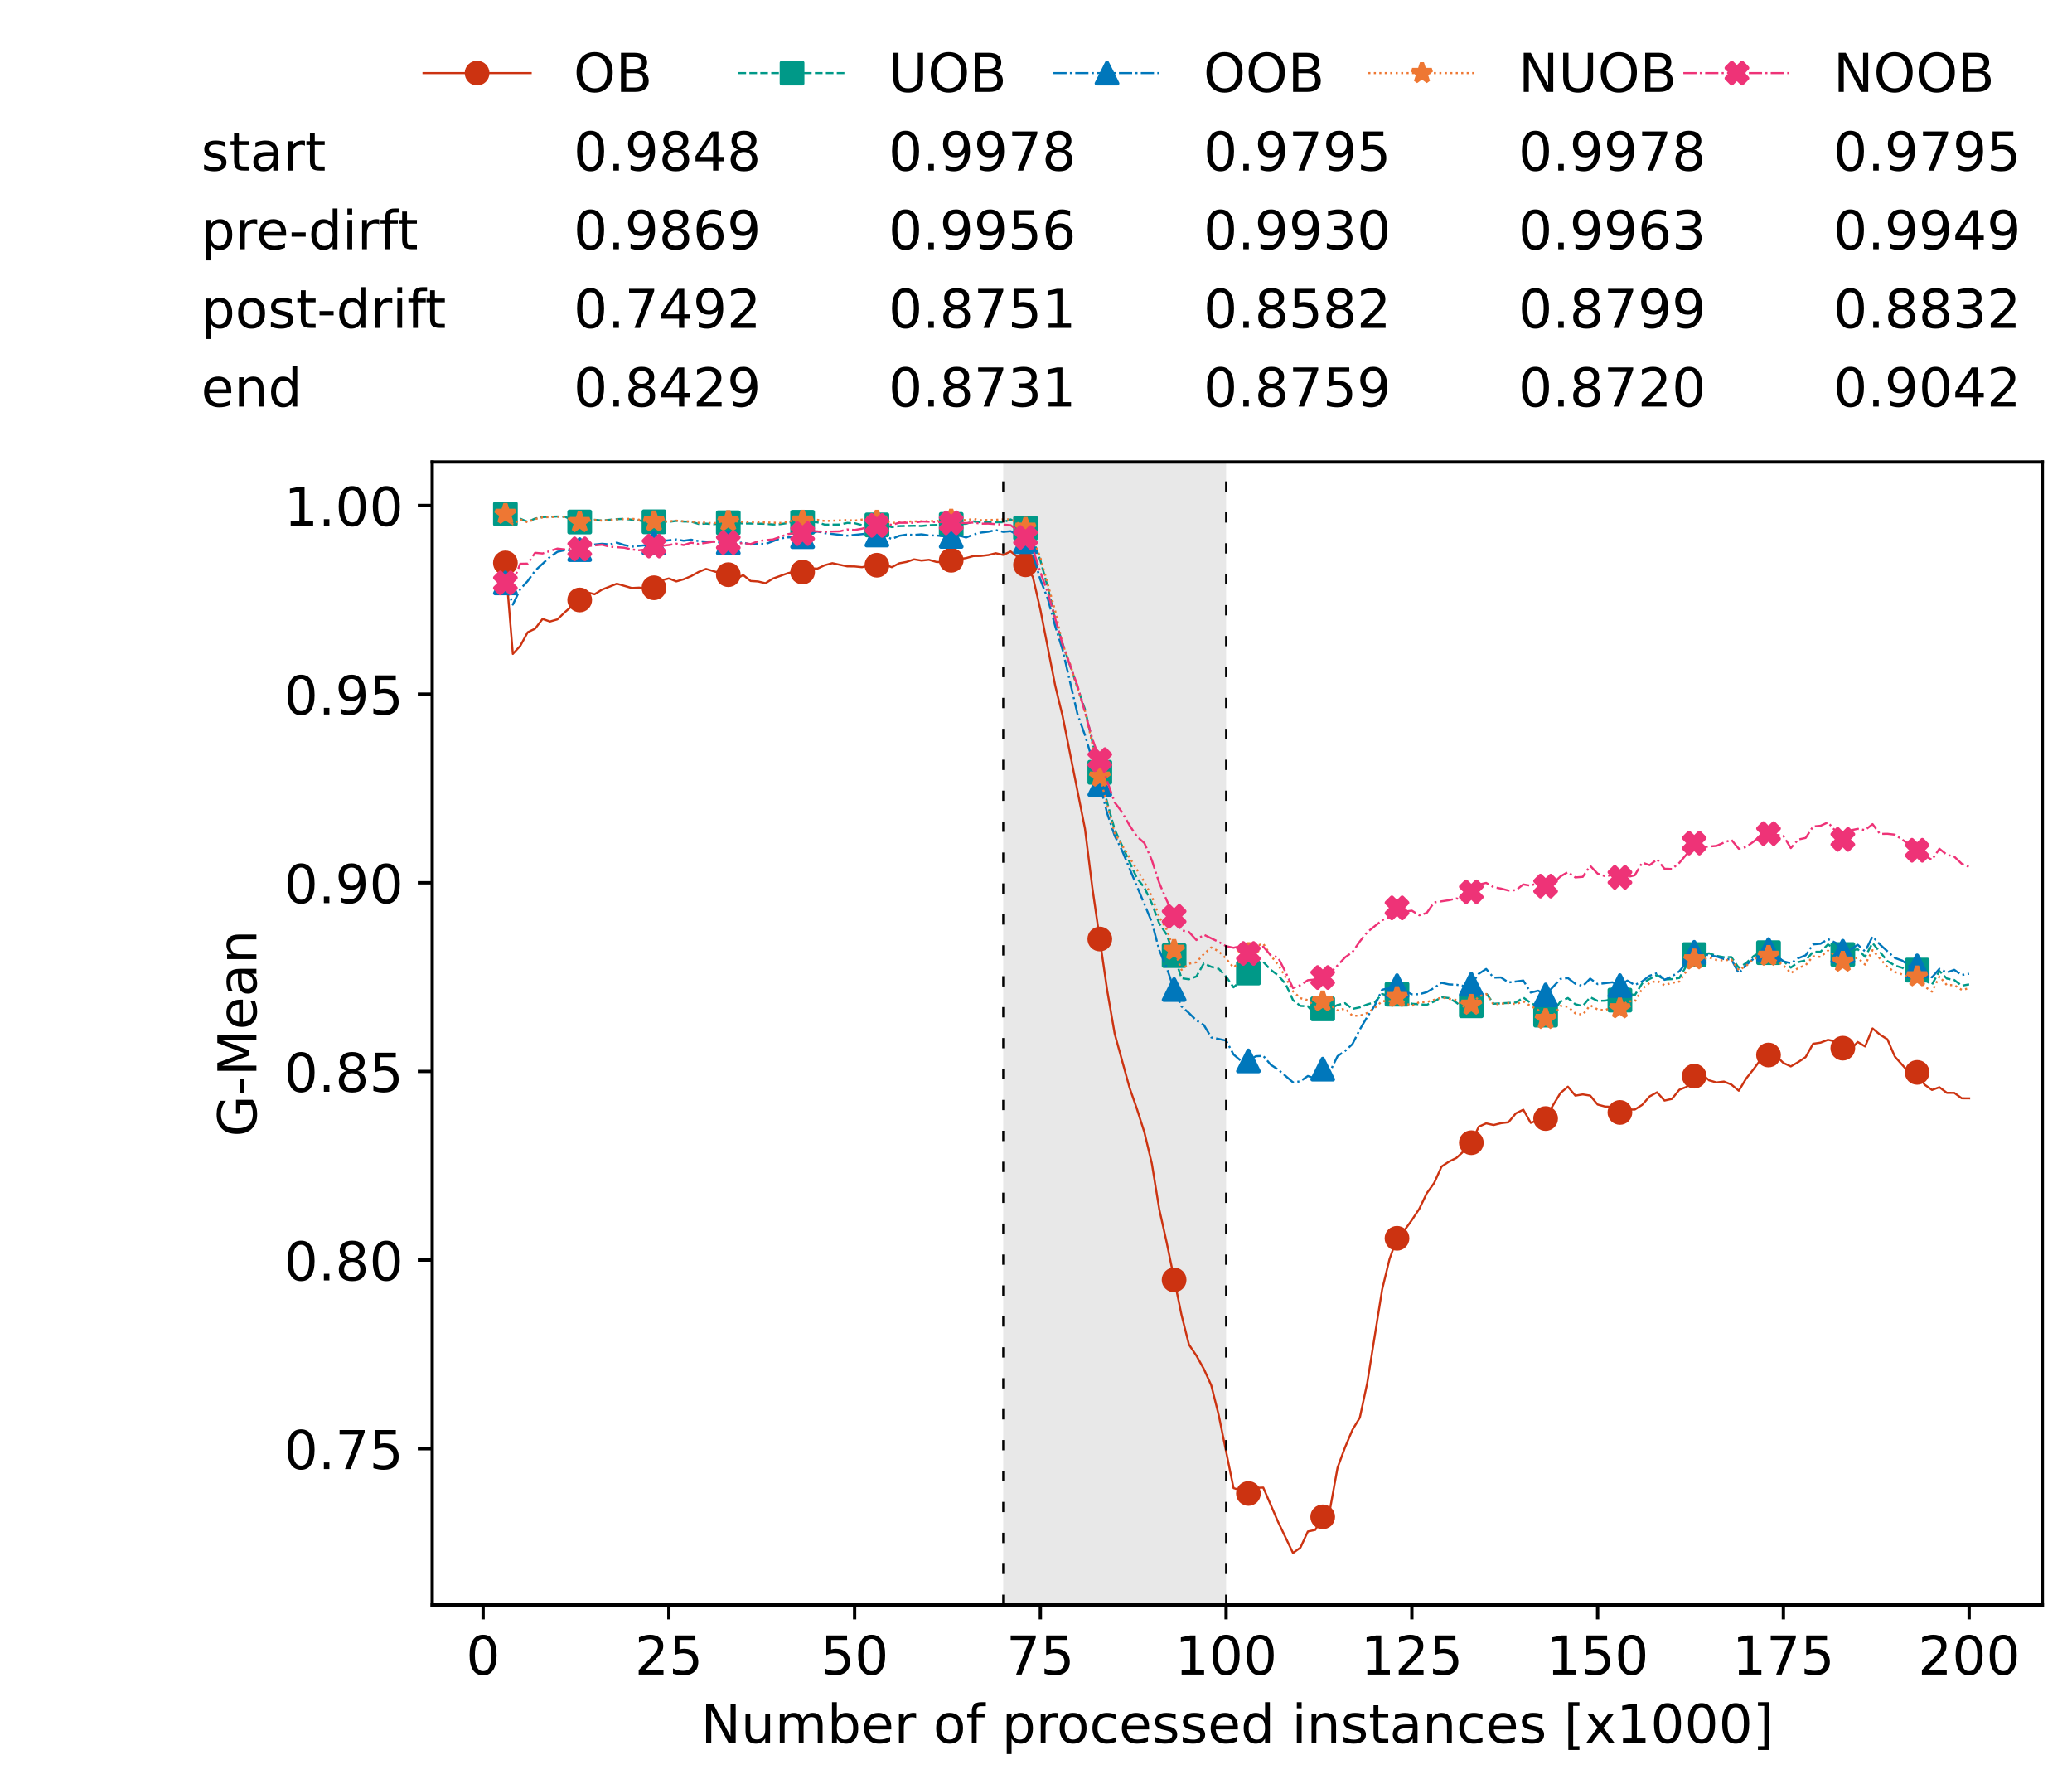 <?xml version="1.0" encoding="utf-8" standalone="no"?>
<!DOCTYPE svg PUBLIC "-//W3C//DTD SVG 1.1//EN"
  "http://www.w3.org/Graphics/SVG/1.1/DTD/svg11.dtd">
<!-- Created with matplotlib (https://matplotlib.org/) -->
<svg height="432.615pt" version="1.1" viewBox="0 0 502.65 432.615" width="502.65pt" xmlns="http://www.w3.org/2000/svg" xmlns:xlink="http://www.w3.org/1999/xlink">
 <defs>
  <style type="text/css">*{stroke-linecap:butt;stroke-linejoin:round;}</style>
 </defs>
 <g id="figure_1">
  <g id="patch_1">
   <path d="M 0 432.615 
L 502.65 432.615 
L 502.65 0 
L 0 0 
z
" style="fill:#ffffff;"/>
  </g>
  <g id="axes_1">
   <g id="patch_2">
    <path d="M 104.85 389.252 
L 495.45 389.252 
L 495.45 112.052 
L 104.85 112.052 
z
" style="fill:#ffffff;"/>
   </g>
   <g id="patch_3">
    <path clip-path="url(#p1e76bb95ea)" d="M 297.446 389.252 
L 297.446 112.052 
L 243.372 112.052 
L 243.372 389.252 
z
" style="fill:#d3d3d3;opacity:0.5;"/>
   </g>
   <g id="matplotlib.axis_1">
    <g id="xtick_1">
     <g id="line2d_1">
      <defs>
       <path d="M 0 0 
L 0 3.5 
" id="m5431fe5ced" style="stroke:#000000;stroke-width:0.8;"/>
      </defs>
      <g>
       <use style="stroke:#000000;stroke-width:0.8;" x="117.197" xlink:href="#m5431fe5ced" y="389.252"/>
      </g>
     </g>
     <g id="text_1">
      <!-- 0 -->
      <g transform="translate(113.061 406.13)scale(0.13 -0.13)">
       <defs>
        <path d="M 31.781 66.406 
Q 24.172 66.406 20.328 58.906 
Q 16.5 51.422 16.5 36.375 
Q 16.5 21.391 20.328 13.891 
Q 24.172 6.391 31.781 6.391 
Q 39.453 6.391 43.281 13.891 
Q 47.125 21.391 47.125 36.375 
Q 47.125 51.422 43.281 58.906 
Q 39.453 66.406 31.781 66.406 
z
M 31.781 74.219 
Q 44.047 74.219 50.516 64.516 
Q 56.984 54.828 56.984 36.375 
Q 56.984 17.969 50.516 8.266 
Q 44.047 -1.422 31.781 -1.422 
Q 19.531 -1.422 13.062 8.266 
Q 6.594 17.969 6.594 36.375 
Q 6.594 54.828 13.062 64.516 
Q 19.531 74.219 31.781 74.219 
z
" id="DejaVuSans-48"/>
       </defs>
       <use xlink:href="#DejaVuSans-48"/>
      </g>
     </g>
    </g>
    <g id="xtick_2">
     <g id="line2d_2">
      <g>
       <use style="stroke:#000000;stroke-width:0.8;" x="162.259" xlink:href="#m5431fe5ced" y="389.252"/>
      </g>
     </g>
     <g id="text_2">
      <!-- 25 -->
      <g transform="translate(153.988 406.13)scale(0.13 -0.13)">
       <defs>
        <path d="M 19.188 8.297 
L 53.609 8.297 
L 53.609 0 
L 7.328 0 
L 7.328 8.297 
Q 12.938 14.109 22.625 23.891 
Q 32.328 33.688 34.812 36.531 
Q 39.547 41.844 41.422 45.531 
Q 43.312 49.219 43.312 52.781 
Q 43.312 58.594 39.234 62.25 
Q 35.156 65.922 28.609 65.922 
Q 23.969 65.922 18.812 64.312 
Q 13.672 62.703 7.812 59.422 
L 7.812 69.391 
Q 13.766 71.781 18.938 73 
Q 24.125 74.219 28.422 74.219 
Q 39.75 74.219 46.484 68.547 
Q 53.219 62.891 53.219 53.422 
Q 53.219 48.922 51.531 44.891 
Q 49.859 40.875 45.406 35.406 
Q 44.188 33.984 37.641 27.219 
Q 31.109 20.453 19.188 8.297 
z
" id="DejaVuSans-50"/>
        <path d="M 10.797 72.906 
L 49.516 72.906 
L 49.516 64.594 
L 19.828 64.594 
L 19.828 46.734 
Q 21.969 47.469 24.109 47.828 
Q 26.266 48.188 28.422 48.188 
Q 40.625 48.188 47.75 41.5 
Q 54.891 34.812 54.891 23.391 
Q 54.891 11.625 47.562 5.094 
Q 40.234 -1.422 26.906 -1.422 
Q 22.312 -1.422 17.547 -0.641 
Q 12.797 0.141 7.719 1.703 
L 7.719 11.625 
Q 12.109 9.234 16.797 8.062 
Q 21.484 6.891 26.703 6.891 
Q 35.156 6.891 40.078 11.328 
Q 45.016 15.766 45.016 23.391 
Q 45.016 31 40.078 35.438 
Q 35.156 39.891 26.703 39.891 
Q 22.75 39.891 18.812 39.016 
Q 14.891 38.141 10.797 36.281 
z
" id="DejaVuSans-53"/>
       </defs>
       <use xlink:href="#DejaVuSans-50"/>
       <use x="63.623" xlink:href="#DejaVuSans-53"/>
      </g>
     </g>
    </g>
    <g id="xtick_3">
     <g id="line2d_3">
      <g>
       <use style="stroke:#000000;stroke-width:0.8;" x="207.322" xlink:href="#m5431fe5ced" y="389.252"/>
      </g>
     </g>
     <g id="text_3">
      <!-- 50 -->
      <g transform="translate(199.05 406.13)scale(0.13 -0.13)">
       <use xlink:href="#DejaVuSans-53"/>
       <use x="63.623" xlink:href="#DejaVuSans-48"/>
      </g>
     </g>
    </g>
    <g id="xtick_4">
     <g id="line2d_4">
      <g>
       <use style="stroke:#000000;stroke-width:0.8;" x="252.384" xlink:href="#m5431fe5ced" y="389.252"/>
      </g>
     </g>
     <g id="text_4">
      <!-- 75 -->
      <g transform="translate(244.113 406.13)scale(0.13 -0.13)">
       <defs>
        <path d="M 8.203 72.906 
L 55.078 72.906 
L 55.078 68.703 
L 28.609 0 
L 18.312 0 
L 43.219 64.594 
L 8.203 64.594 
z
" id="DejaVuSans-55"/>
       </defs>
       <use xlink:href="#DejaVuSans-55"/>
       <use x="63.623" xlink:href="#DejaVuSans-53"/>
      </g>
     </g>
    </g>
    <g id="xtick_5">
     <g id="line2d_5">
      <g>
       <use style="stroke:#000000;stroke-width:0.8;" x="297.446" xlink:href="#m5431fe5ced" y="389.252"/>
      </g>
     </g>
     <g id="text_5">
      <!-- 100 -->
      <g transform="translate(285.039 406.13)scale(0.13 -0.13)">
       <defs>
        <path d="M 12.406 8.297 
L 28.516 8.297 
L 28.516 63.922 
L 10.984 60.406 
L 10.984 69.391 
L 28.422 72.906 
L 38.281 72.906 
L 38.281 8.297 
L 54.391 8.297 
L 54.391 0 
L 12.406 0 
z
" id="DejaVuSans-49"/>
       </defs>
       <use xlink:href="#DejaVuSans-49"/>
       <use x="63.623" xlink:href="#DejaVuSans-48"/>
       <use x="127.246" xlink:href="#DejaVuSans-48"/>
      </g>
     </g>
    </g>
    <g id="xtick_6">
     <g id="line2d_6">
      <g>
       <use style="stroke:#000000;stroke-width:0.8;" x="342.509" xlink:href="#m5431fe5ced" y="389.252"/>
      </g>
     </g>
     <g id="text_6">
      <!-- 125 -->
      <g transform="translate(330.102 406.13)scale(0.13 -0.13)">
       <use xlink:href="#DejaVuSans-49"/>
       <use x="63.623" xlink:href="#DejaVuSans-50"/>
       <use x="127.246" xlink:href="#DejaVuSans-53"/>
      </g>
     </g>
    </g>
    <g id="xtick_7">
     <g id="line2d_7">
      <g>
       <use style="stroke:#000000;stroke-width:0.8;" x="387.571" xlink:href="#m5431fe5ced" y="389.252"/>
      </g>
     </g>
     <g id="text_7">
      <!-- 150 -->
      <g transform="translate(375.164 406.13)scale(0.13 -0.13)">
       <use xlink:href="#DejaVuSans-49"/>
       <use x="63.623" xlink:href="#DejaVuSans-53"/>
       <use x="127.246" xlink:href="#DejaVuSans-48"/>
      </g>
     </g>
    </g>
    <g id="xtick_8">
     <g id="line2d_8">
      <g>
       <use style="stroke:#000000;stroke-width:0.8;" x="432.633" xlink:href="#m5431fe5ced" y="389.252"/>
      </g>
     </g>
     <g id="text_8">
      <!-- 175 -->
      <g transform="translate(420.226 406.13)scale(0.13 -0.13)">
       <use xlink:href="#DejaVuSans-49"/>
       <use x="63.623" xlink:href="#DejaVuSans-55"/>
       <use x="127.246" xlink:href="#DejaVuSans-53"/>
      </g>
     </g>
    </g>
    <g id="xtick_9">
     <g id="line2d_9">
      <g>
       <use style="stroke:#000000;stroke-width:0.8;" x="477.695" xlink:href="#m5431fe5ced" y="389.252"/>
      </g>
     </g>
     <g id="text_9">
      <!-- 200 -->
      <g transform="translate(465.289 406.13)scale(0.13 -0.13)">
       <use xlink:href="#DejaVuSans-50"/>
       <use x="63.623" xlink:href="#DejaVuSans-48"/>
       <use x="127.246" xlink:href="#DejaVuSans-48"/>
      </g>
     </g>
    </g>
    <g id="text_10">
     <!-- Number of processed instances [x1000] -->
     <g transform="translate(170.025 422.711)scale(0.13 -0.13)">
      <defs>
       <path d="M 9.812 72.906 
L 23.094 72.906 
L 55.422 11.922 
L 55.422 72.906 
L 64.984 72.906 
L 64.984 0 
L 51.703 0 
L 19.391 60.984 
L 19.391 0 
L 9.812 0 
z
" id="DejaVuSans-78"/>
       <path d="M 8.5 21.578 
L 8.5 54.688 
L 17.484 54.688 
L 17.484 21.922 
Q 17.484 14.156 20.5 10.266 
Q 23.531 6.391 29.594 6.391 
Q 36.859 6.391 41.078 11.031 
Q 45.312 15.672 45.312 23.688 
L 45.312 54.688 
L 54.297 54.688 
L 54.297 0 
L 45.312 0 
L 45.312 8.406 
Q 42.047 3.422 37.719 1 
Q 33.406 -1.422 27.688 -1.422 
Q 18.266 -1.422 13.375 4.438 
Q 8.5 10.297 8.5 21.578 
z
M 31.109 56 
z
" id="DejaVuSans-117"/>
       <path d="M 52 44.188 
Q 55.375 50.25 60.062 53.125 
Q 64.75 56 71.094 56 
Q 79.641 56 84.281 50.016 
Q 88.922 44.047 88.922 33.016 
L 88.922 0 
L 79.891 0 
L 79.891 32.719 
Q 79.891 40.578 77.094 44.375 
Q 74.312 48.188 68.609 48.188 
Q 61.625 48.188 57.562 43.547 
Q 53.516 38.922 53.516 30.906 
L 53.516 0 
L 44.484 0 
L 44.484 32.719 
Q 44.484 40.625 41.703 44.406 
Q 38.922 48.188 33.109 48.188 
Q 26.219 48.188 22.156 43.531 
Q 18.109 38.875 18.109 30.906 
L 18.109 0 
L 9.078 0 
L 9.078 54.688 
L 18.109 54.688 
L 18.109 46.188 
Q 21.188 51.219 25.484 53.609 
Q 29.781 56 35.688 56 
Q 41.656 56 45.828 52.969 
Q 50 49.953 52 44.188 
z
" id="DejaVuSans-109"/>
       <path d="M 48.688 27.297 
Q 48.688 37.203 44.609 42.844 
Q 40.531 48.484 33.406 48.484 
Q 26.266 48.484 22.188 42.844 
Q 18.109 37.203 18.109 27.297 
Q 18.109 17.391 22.188 11.75 
Q 26.266 6.109 33.406 6.109 
Q 40.531 6.109 44.609 11.75 
Q 48.688 17.391 48.688 27.297 
z
M 18.109 46.391 
Q 20.953 51.266 25.266 53.625 
Q 29.594 56 35.594 56 
Q 45.562 56 51.781 48.094 
Q 58.016 40.188 58.016 27.297 
Q 58.016 14.406 51.781 6.484 
Q 45.562 -1.422 35.594 -1.422 
Q 29.594 -1.422 25.266 0.953 
Q 20.953 3.328 18.109 8.203 
L 18.109 0 
L 9.078 0 
L 9.078 75.984 
L 18.109 75.984 
z
" id="DejaVuSans-98"/>
       <path d="M 56.203 29.594 
L 56.203 25.203 
L 14.891 25.203 
Q 15.484 15.922 20.484 11.062 
Q 25.484 6.203 34.422 6.203 
Q 39.594 6.203 44.453 7.469 
Q 49.312 8.734 54.109 11.281 
L 54.109 2.781 
Q 49.266 0.734 44.188 -0.344 
Q 39.109 -1.422 33.891 -1.422 
Q 20.797 -1.422 13.156 6.188 
Q 5.516 13.812 5.516 26.812 
Q 5.516 40.234 12.766 48.109 
Q 20.016 56 32.328 56 
Q 43.359 56 49.781 48.891 
Q 56.203 41.797 56.203 29.594 
z
M 47.219 32.234 
Q 47.125 39.594 43.094 43.984 
Q 39.062 48.391 32.422 48.391 
Q 24.906 48.391 20.391 44.141 
Q 15.875 39.891 15.188 32.172 
z
" id="DejaVuSans-101"/>
       <path d="M 41.109 46.297 
Q 39.594 47.172 37.812 47.578 
Q 36.031 48 33.891 48 
Q 26.266 48 22.188 43.047 
Q 18.109 38.094 18.109 28.812 
L 18.109 0 
L 9.078 0 
L 9.078 54.688 
L 18.109 54.688 
L 18.109 46.188 
Q 20.953 51.172 25.484 53.578 
Q 30.031 56 36.531 56 
Q 37.453 56 38.578 55.875 
Q 39.703 55.766 41.062 55.516 
z
" id="DejaVuSans-114"/>
       <path id="DejaVuSans-32"/>
       <path d="M 30.609 48.391 
Q 23.391 48.391 19.188 42.75 
Q 14.984 37.109 14.984 27.297 
Q 14.984 17.484 19.156 11.844 
Q 23.344 6.203 30.609 6.203 
Q 37.797 6.203 41.984 11.859 
Q 46.188 17.531 46.188 27.297 
Q 46.188 37.016 41.984 42.703 
Q 37.797 48.391 30.609 48.391 
z
M 30.609 56 
Q 42.328 56 49.016 48.375 
Q 55.719 40.766 55.719 27.297 
Q 55.719 13.875 49.016 6.219 
Q 42.328 -1.422 30.609 -1.422 
Q 18.844 -1.422 12.172 6.219 
Q 5.516 13.875 5.516 27.297 
Q 5.516 40.766 12.172 48.375 
Q 18.844 56 30.609 56 
z
" id="DejaVuSans-111"/>
       <path d="M 37.109 75.984 
L 37.109 68.5 
L 28.516 68.5 
Q 23.688 68.5 21.797 66.547 
Q 19.922 64.594 19.922 59.516 
L 19.922 54.688 
L 34.719 54.688 
L 34.719 47.703 
L 19.922 47.703 
L 19.922 0 
L 10.891 0 
L 10.891 47.703 
L 2.297 47.703 
L 2.297 54.688 
L 10.891 54.688 
L 10.891 58.5 
Q 10.891 67.625 15.141 71.797 
Q 19.391 75.984 28.609 75.984 
z
" id="DejaVuSans-102"/>
       <path d="M 18.109 8.203 
L 18.109 -20.797 
L 9.078 -20.797 
L 9.078 54.688 
L 18.109 54.688 
L 18.109 46.391 
Q 20.953 51.266 25.266 53.625 
Q 29.594 56 35.594 56 
Q 45.562 56 51.781 48.094 
Q 58.016 40.188 58.016 27.297 
Q 58.016 14.406 51.781 6.484 
Q 45.562 -1.422 35.594 -1.422 
Q 29.594 -1.422 25.266 0.953 
Q 20.953 3.328 18.109 8.203 
z
M 48.688 27.297 
Q 48.688 37.203 44.609 42.844 
Q 40.531 48.484 33.406 48.484 
Q 26.266 48.484 22.188 42.844 
Q 18.109 37.203 18.109 27.297 
Q 18.109 17.391 22.188 11.75 
Q 26.266 6.109 33.406 6.109 
Q 40.531 6.109 44.609 11.75 
Q 48.688 17.391 48.688 27.297 
z
" id="DejaVuSans-112"/>
       <path d="M 48.781 52.594 
L 48.781 44.188 
Q 44.969 46.297 41.141 47.344 
Q 37.312 48.391 33.406 48.391 
Q 24.656 48.391 19.812 42.844 
Q 14.984 37.312 14.984 27.297 
Q 14.984 17.281 19.812 11.734 
Q 24.656 6.203 33.406 6.203 
Q 37.312 6.203 41.141 7.25 
Q 44.969 8.297 48.781 10.406 
L 48.781 2.094 
Q 45.016 0.344 40.984 -0.531 
Q 36.969 -1.422 32.422 -1.422 
Q 20.062 -1.422 12.781 6.344 
Q 5.516 14.109 5.516 27.297 
Q 5.516 40.672 12.859 48.328 
Q 20.219 56 33.016 56 
Q 37.156 56 41.109 55.141 
Q 45.062 54.297 48.781 52.594 
z
" id="DejaVuSans-99"/>
       <path d="M 44.281 53.078 
L 44.281 44.578 
Q 40.484 46.531 36.375 47.5 
Q 32.281 48.484 27.875 48.484 
Q 21.188 48.484 17.844 46.438 
Q 14.5 44.391 14.5 40.281 
Q 14.5 37.156 16.891 35.375 
Q 19.281 33.594 26.516 31.984 
L 29.594 31.297 
Q 39.156 29.25 43.188 25.516 
Q 47.219 21.781 47.219 15.094 
Q 47.219 7.469 41.188 3.016 
Q 35.156 -1.422 24.609 -1.422 
Q 20.219 -1.422 15.453 -0.562 
Q 10.688 0.297 5.422 2 
L 5.422 11.281 
Q 10.406 8.688 15.234 7.391 
Q 20.062 6.109 24.812 6.109 
Q 31.156 6.109 34.562 8.281 
Q 37.984 10.453 37.984 14.406 
Q 37.984 18.062 35.516 20.016 
Q 33.062 21.969 24.703 23.781 
L 21.578 24.516 
Q 13.234 26.266 9.516 29.906 
Q 5.812 33.547 5.812 39.891 
Q 5.812 47.609 11.281 51.797 
Q 16.75 56 26.812 56 
Q 31.781 56 36.172 55.266 
Q 40.578 54.547 44.281 53.078 
z
" id="DejaVuSans-115"/>
       <path d="M 45.406 46.391 
L 45.406 75.984 
L 54.391 75.984 
L 54.391 0 
L 45.406 0 
L 45.406 8.203 
Q 42.578 3.328 38.25 0.953 
Q 33.938 -1.422 27.875 -1.422 
Q 17.969 -1.422 11.734 6.484 
Q 5.516 14.406 5.516 27.297 
Q 5.516 40.188 11.734 48.094 
Q 17.969 56 27.875 56 
Q 33.938 56 38.25 53.625 
Q 42.578 51.266 45.406 46.391 
z
M 14.797 27.297 
Q 14.797 17.391 18.875 11.75 
Q 22.953 6.109 30.078 6.109 
Q 37.203 6.109 41.297 11.75 
Q 45.406 17.391 45.406 27.297 
Q 45.406 37.203 41.297 42.844 
Q 37.203 48.484 30.078 48.484 
Q 22.953 48.484 18.875 42.844 
Q 14.797 37.203 14.797 27.297 
z
" id="DejaVuSans-100"/>
       <path d="M 9.422 54.688 
L 18.406 54.688 
L 18.406 0 
L 9.422 0 
z
M 9.422 75.984 
L 18.406 75.984 
L 18.406 64.594 
L 9.422 64.594 
z
" id="DejaVuSans-105"/>
       <path d="M 54.891 33.016 
L 54.891 0 
L 45.906 0 
L 45.906 32.719 
Q 45.906 40.484 42.875 44.328 
Q 39.844 48.188 33.797 48.188 
Q 26.516 48.188 22.312 43.547 
Q 18.109 38.922 18.109 30.906 
L 18.109 0 
L 9.078 0 
L 9.078 54.688 
L 18.109 54.688 
L 18.109 46.188 
Q 21.344 51.125 25.703 53.562 
Q 30.078 56 35.797 56 
Q 45.219 56 50.047 50.172 
Q 54.891 44.344 54.891 33.016 
z
" id="DejaVuSans-110"/>
       <path d="M 18.312 70.219 
L 18.312 54.688 
L 36.812 54.688 
L 36.812 47.703 
L 18.312 47.703 
L 18.312 18.016 
Q 18.312 11.328 20.141 9.422 
Q 21.969 7.516 27.594 7.516 
L 36.812 7.516 
L 36.812 0 
L 27.594 0 
Q 17.188 0 13.234 3.875 
Q 9.281 7.766 9.281 18.016 
L 9.281 47.703 
L 2.688 47.703 
L 2.688 54.688 
L 9.281 54.688 
L 9.281 70.219 
z
" id="DejaVuSans-116"/>
       <path d="M 34.281 27.484 
Q 23.391 27.484 19.188 25 
Q 14.984 22.516 14.984 16.5 
Q 14.984 11.719 18.141 8.906 
Q 21.297 6.109 26.703 6.109 
Q 34.188 6.109 38.703 11.406 
Q 43.219 16.703 43.219 25.484 
L 43.219 27.484 
z
M 52.203 31.203 
L 52.203 0 
L 43.219 0 
L 43.219 8.297 
Q 40.141 3.328 35.547 0.953 
Q 30.953 -1.422 24.312 -1.422 
Q 15.922 -1.422 10.953 3.297 
Q 6 8.016 6 15.922 
Q 6 25.141 12.172 29.828 
Q 18.359 34.516 30.609 34.516 
L 43.219 34.516 
L 43.219 35.406 
Q 43.219 41.609 39.141 45 
Q 35.062 48.391 27.688 48.391 
Q 23 48.391 18.547 47.266 
Q 14.109 46.141 10.016 43.891 
L 10.016 52.203 
Q 14.938 54.109 19.578 55.047 
Q 24.219 56 28.609 56 
Q 40.484 56 46.344 49.844 
Q 52.203 43.703 52.203 31.203 
z
" id="DejaVuSans-97"/>
       <path d="M 8.594 75.984 
L 29.297 75.984 
L 29.297 69 
L 17.578 69 
L 17.578 -6.203 
L 29.297 -6.203 
L 29.297 -13.188 
L 8.594 -13.188 
z
" id="DejaVuSans-91"/>
       <path d="M 54.891 54.688 
L 35.109 28.078 
L 55.906 0 
L 45.312 0 
L 29.391 21.484 
L 13.484 0 
L 2.875 0 
L 24.125 28.609 
L 4.688 54.688 
L 15.281 54.688 
L 29.781 35.203 
L 44.281 54.688 
z
" id="DejaVuSans-120"/>
       <path d="M 30.422 75.984 
L 30.422 -13.188 
L 9.719 -13.188 
L 9.719 -6.203 
L 21.391 -6.203 
L 21.391 69 
L 9.719 69 
L 9.719 75.984 
z
" id="DejaVuSans-93"/>
      </defs>
      <use xlink:href="#DejaVuSans-78"/>
      <use x="74.805" xlink:href="#DejaVuSans-117"/>
      <use x="138.184" xlink:href="#DejaVuSans-109"/>
      <use x="235.596" xlink:href="#DejaVuSans-98"/>
      <use x="299.072" xlink:href="#DejaVuSans-101"/>
      <use x="360.596" xlink:href="#DejaVuSans-114"/>
      <use x="401.709" xlink:href="#DejaVuSans-32"/>
      <use x="433.496" xlink:href="#DejaVuSans-111"/>
      <use x="494.678" xlink:href="#DejaVuSans-102"/>
      <use x="529.883" xlink:href="#DejaVuSans-32"/>
      <use x="561.67" xlink:href="#DejaVuSans-112"/>
      <use x="625.146" xlink:href="#DejaVuSans-114"/>
      <use x="664.01" xlink:href="#DejaVuSans-111"/>
      <use x="725.191" xlink:href="#DejaVuSans-99"/>
      <use x="780.172" xlink:href="#DejaVuSans-101"/>
      <use x="841.695" xlink:href="#DejaVuSans-115"/>
      <use x="893.795" xlink:href="#DejaVuSans-115"/>
      <use x="945.895" xlink:href="#DejaVuSans-101"/>
      <use x="1007.418" xlink:href="#DejaVuSans-100"/>
      <use x="1070.895" xlink:href="#DejaVuSans-32"/>
      <use x="1102.682" xlink:href="#DejaVuSans-105"/>
      <use x="1130.465" xlink:href="#DejaVuSans-110"/>
      <use x="1193.844" xlink:href="#DejaVuSans-115"/>
      <use x="1245.943" xlink:href="#DejaVuSans-116"/>
      <use x="1285.152" xlink:href="#DejaVuSans-97"/>
      <use x="1346.432" xlink:href="#DejaVuSans-110"/>
      <use x="1409.811" xlink:href="#DejaVuSans-99"/>
      <use x="1464.791" xlink:href="#DejaVuSans-101"/>
      <use x="1526.314" xlink:href="#DejaVuSans-115"/>
      <use x="1578.414" xlink:href="#DejaVuSans-32"/>
      <use x="1610.201" xlink:href="#DejaVuSans-91"/>
      <use x="1649.215" xlink:href="#DejaVuSans-120"/>
      <use x="1708.395" xlink:href="#DejaVuSans-49"/>
      <use x="1772.018" xlink:href="#DejaVuSans-48"/>
      <use x="1835.641" xlink:href="#DejaVuSans-48"/>
      <use x="1899.264" xlink:href="#DejaVuSans-48"/>
      <use x="1962.887" xlink:href="#DejaVuSans-93"/>
     </g>
    </g>
   </g>
   <g id="matplotlib.axis_2">
    <g id="ytick_1">
     <g id="line2d_10">
      <defs>
       <path d="M 0 0 
L -3.5 0 
" id="mc75b477bfa" style="stroke:#000000;stroke-width:0.8;"/>
      </defs>
      <g>
       <use style="stroke:#000000;stroke-width:0.8;" x="104.85" xlink:href="#mc75b477bfa" y="351.361"/>
      </g>
     </g>
     <g id="text_11">
      <!-- 0.75 -->
      <g transform="translate(68.905 356.3)scale(0.13 -0.13)">
       <defs>
        <path d="M 10.688 12.406 
L 21 12.406 
L 21 0 
L 10.688 0 
z
" id="DejaVuSans-46"/>
       </defs>
       <use xlink:href="#DejaVuSans-48"/>
       <use x="63.623" xlink:href="#DejaVuSans-46"/>
       <use x="95.41" xlink:href="#DejaVuSans-55"/>
       <use x="159.033" xlink:href="#DejaVuSans-53"/>
      </g>
     </g>
    </g>
    <g id="ytick_2">
     <g id="line2d_11">
      <g>
       <use style="stroke:#000000;stroke-width:0.8;" x="104.85" xlink:href="#mc75b477bfa" y="305.609"/>
      </g>
     </g>
     <g id="text_12">
      <!-- 0.80 -->
      <g transform="translate(68.905 310.548)scale(0.13 -0.13)">
       <defs>
        <path d="M 31.781 34.625 
Q 24.75 34.625 20.719 30.859 
Q 16.703 27.094 16.703 20.516 
Q 16.703 13.922 20.719 10.156 
Q 24.75 6.391 31.781 6.391 
Q 38.812 6.391 42.859 10.172 
Q 46.922 13.969 46.922 20.516 
Q 46.922 27.094 42.891 30.859 
Q 38.875 34.625 31.781 34.625 
z
M 21.922 38.812 
Q 15.578 40.375 12.031 44.719 
Q 8.5 49.078 8.5 55.328 
Q 8.5 64.062 14.719 69.141 
Q 20.953 74.219 31.781 74.219 
Q 42.672 74.219 48.875 69.141 
Q 55.078 64.062 55.078 55.328 
Q 55.078 49.078 51.531 44.719 
Q 48 40.375 41.703 38.812 
Q 48.828 37.156 52.797 32.312 
Q 56.781 27.484 56.781 20.516 
Q 56.781 9.906 50.312 4.234 
Q 43.844 -1.422 31.781 -1.422 
Q 19.734 -1.422 13.25 4.234 
Q 6.781 9.906 6.781 20.516 
Q 6.781 27.484 10.781 32.312 
Q 14.797 37.156 21.922 38.812 
z
M 18.312 54.391 
Q 18.312 48.734 21.844 45.562 
Q 25.391 42.391 31.781 42.391 
Q 38.141 42.391 41.719 45.562 
Q 45.312 48.734 45.312 54.391 
Q 45.312 60.062 41.719 63.234 
Q 38.141 66.406 31.781 66.406 
Q 25.391 66.406 21.844 63.234 
Q 18.312 60.062 18.312 54.391 
z
" id="DejaVuSans-56"/>
       </defs>
       <use xlink:href="#DejaVuSans-48"/>
       <use x="63.623" xlink:href="#DejaVuSans-46"/>
       <use x="95.41" xlink:href="#DejaVuSans-56"/>
       <use x="159.033" xlink:href="#DejaVuSans-48"/>
      </g>
     </g>
    </g>
    <g id="ytick_3">
     <g id="line2d_12">
      <g>
       <use style="stroke:#000000;stroke-width:0.8;" x="104.85" xlink:href="#mc75b477bfa" y="259.857"/>
      </g>
     </g>
     <g id="text_13">
      <!-- 0.85 -->
      <g transform="translate(68.905 264.796)scale(0.13 -0.13)">
       <use xlink:href="#DejaVuSans-48"/>
       <use x="63.623" xlink:href="#DejaVuSans-46"/>
       <use x="95.41" xlink:href="#DejaVuSans-56"/>
       <use x="159.033" xlink:href="#DejaVuSans-53"/>
      </g>
     </g>
    </g>
    <g id="ytick_4">
     <g id="line2d_13">
      <g>
       <use style="stroke:#000000;stroke-width:0.8;" x="104.85" xlink:href="#mc75b477bfa" y="214.104"/>
      </g>
     </g>
     <g id="text_14">
      <!-- 0.90 -->
      <g transform="translate(68.905 219.043)scale(0.13 -0.13)">
       <defs>
        <path d="M 10.984 1.516 
L 10.984 10.5 
Q 14.703 8.734 18.5 7.812 
Q 22.312 6.891 25.984 6.891 
Q 35.75 6.891 40.891 13.453 
Q 46.047 20.016 46.781 33.406 
Q 43.953 29.203 39.594 26.953 
Q 35.25 24.703 29.984 24.703 
Q 19.047 24.703 12.672 31.312 
Q 6.297 37.938 6.297 49.422 
Q 6.297 60.641 12.938 67.422 
Q 19.578 74.219 30.609 74.219 
Q 43.266 74.219 49.922 64.516 
Q 56.594 54.828 56.594 36.375 
Q 56.594 19.141 48.406 8.859 
Q 40.234 -1.422 26.422 -1.422 
Q 22.703 -1.422 18.891 -0.688 
Q 15.094 0.047 10.984 1.516 
z
M 30.609 32.422 
Q 37.25 32.422 41.125 36.953 
Q 45.016 41.5 45.016 49.422 
Q 45.016 57.281 41.125 61.844 
Q 37.25 66.406 30.609 66.406 
Q 23.969 66.406 20.094 61.844 
Q 16.219 57.281 16.219 49.422 
Q 16.219 41.5 20.094 36.953 
Q 23.969 32.422 30.609 32.422 
z
" id="DejaVuSans-57"/>
       </defs>
       <use xlink:href="#DejaVuSans-48"/>
       <use x="63.623" xlink:href="#DejaVuSans-46"/>
       <use x="95.41" xlink:href="#DejaVuSans-57"/>
       <use x="159.033" xlink:href="#DejaVuSans-48"/>
      </g>
     </g>
    </g>
    <g id="ytick_5">
     <g id="line2d_14">
      <g>
       <use style="stroke:#000000;stroke-width:0.8;" x="104.85" xlink:href="#mc75b477bfa" y="168.352"/>
      </g>
     </g>
     <g id="text_15">
      <!-- 0.95 -->
      <g transform="translate(68.905 173.291)scale(0.13 -0.13)">
       <use xlink:href="#DejaVuSans-48"/>
       <use x="63.623" xlink:href="#DejaVuSans-46"/>
       <use x="95.41" xlink:href="#DejaVuSans-57"/>
       <use x="159.033" xlink:href="#DejaVuSans-53"/>
      </g>
     </g>
    </g>
    <g id="ytick_6">
     <g id="line2d_15">
      <g>
       <use style="stroke:#000000;stroke-width:0.8;" x="104.85" xlink:href="#mc75b477bfa" y="122.6"/>
      </g>
     </g>
     <g id="text_16">
      <!-- 1.00 -->
      <g transform="translate(68.905 127.539)scale(0.13 -0.13)">
       <use xlink:href="#DejaVuSans-49"/>
       <use x="63.623" xlink:href="#DejaVuSans-46"/>
       <use x="95.41" xlink:href="#DejaVuSans-48"/>
       <use x="159.033" xlink:href="#DejaVuSans-48"/>
      </g>
     </g>
    </g>
    <g id="text_17">
     <!-- G-Mean -->
     <g transform="translate(62.201 275.744)rotate(-90)scale(0.13 -0.13)">
      <defs>
       <path d="M 59.516 10.406 
L 59.516 29.984 
L 43.406 29.984 
L 43.406 38.094 
L 69.281 38.094 
L 69.281 6.781 
Q 63.578 2.734 56.688 0.656 
Q 49.812 -1.422 42 -1.422 
Q 24.906 -1.422 15.25 8.562 
Q 5.609 18.562 5.609 36.375 
Q 5.609 54.25 15.25 64.234 
Q 24.906 74.219 42 74.219 
Q 49.125 74.219 55.547 72.453 
Q 61.969 70.703 67.391 67.281 
L 67.391 56.781 
Q 61.922 61.422 55.766 63.766 
Q 49.609 66.109 42.828 66.109 
Q 29.438 66.109 22.719 58.641 
Q 16.016 51.172 16.016 36.375 
Q 16.016 21.625 22.719 14.156 
Q 29.438 6.688 42.828 6.688 
Q 48.047 6.688 52.141 7.594 
Q 56.25 8.5 59.516 10.406 
z
" id="DejaVuSans-71"/>
       <path d="M 4.891 31.391 
L 31.203 31.391 
L 31.203 23.391 
L 4.891 23.391 
z
" id="DejaVuSans-45"/>
       <path d="M 9.812 72.906 
L 24.516 72.906 
L 43.109 23.297 
L 61.812 72.906 
L 76.516 72.906 
L 76.516 0 
L 66.891 0 
L 66.891 64.016 
L 48.094 14.016 
L 38.188 14.016 
L 19.391 64.016 
L 19.391 0 
L 9.812 0 
z
" id="DejaVuSans-77"/>
      </defs>
      <use xlink:href="#DejaVuSans-71"/>
      <use x="77.49" xlink:href="#DejaVuSans-45"/>
      <use x="113.574" xlink:href="#DejaVuSans-77"/>
      <use x="199.854" xlink:href="#DejaVuSans-101"/>
      <use x="261.377" xlink:href="#DejaVuSans-97"/>
      <use x="322.656" xlink:href="#DejaVuSans-110"/>
     </g>
    </g>
   </g>
   <g id="line2d_16"/>
   <g id="line2d_17"/>
   <g id="line2d_18"/>
   <g id="line2d_19"/>
   <g id="line2d_20"/>
   <g id="line2d_21">
    <path clip-path="url(#p1e76bb95ea)" d="M 122.605 136.53 
L 124.407 158.603 
L 126.21 156.652 
L 128.012 153.351 
L 129.815 152.476 
L 131.617 150.119 
L 133.419 150.74 
L 135.222 150.22 
L 137.024 148.484 
L 138.827 146.924 
L 140.629 145.514 
L 142.432 143.647 
L 144.234 144.127 
L 146.037 143.01 
L 149.642 141.577 
L 153.247 142.62 
L 155.049 142.528 
L 156.852 142.72 
L 158.654 142.563 
L 160.457 140.776 
L 162.259 140.292 
L 164.062 141.016 
L 165.864 140.493 
L 167.667 139.732 
L 169.469 138.723 
L 171.272 137.988 
L 174.877 139.066 
L 176.679 139.386 
L 178.482 140.502 
L 180.284 139.465 
L 182.087 140.912 
L 183.889 141.031 
L 185.692 141.46 
L 187.494 140.33 
L 191.099 139.027 
L 192.902 138.592 
L 194.704 138.751 
L 196.507 137.845 
L 198.309 137.911 
L 200.112 137.075 
L 201.914 136.589 
L 205.519 137.363 
L 207.322 137.391 
L 209.124 137.566 
L 210.927 137.169 
L 214.532 136.893 
L 216.334 137.569 
L 218.137 136.622 
L 219.939 136.279 
L 221.742 135.666 
L 223.544 135.959 
L 225.347 135.769 
L 227.149 136.288 
L 228.952 136.368 
L 230.754 135.886 
L 234.359 135.355 
L 236.162 134.86 
L 237.964 134.837 
L 239.767 134.618 
L 241.569 134.178 
L 243.372 134.59 
L 245.174 133.753 
L 246.976 135.146 
L 248.779 136.991 
L 250.581 139.983 
L 252.384 147.846 
L 255.989 166.303 
L 257.791 173.722 
L 263.199 200.951 
L 265.001 215.367 
L 268.606 240.261 
L 270.409 250.698 
L 274.014 263.788 
L 275.816 268.974 
L 277.619 274.617 
L 279.421 282.168 
L 281.224 293.256 
L 283.026 301.338 
L 286.631 318.944 
L 288.434 326.114 
L 290.236 328.78 
L 292.039 332.009 
L 293.841 335.99 
L 295.644 343.185 
L 299.249 360.909 
L 301.051 361.472 
L 302.854 362.218 
L 304.656 360.85 
L 306.459 360.79 
L 310.064 369.138 
L 313.669 376.652 
L 315.471 375.347 
L 317.274 371.443 
L 319.076 371.06 
L 320.879 367.891 
L 322.681 365.874 
L 324.484 355.945 
L 326.286 351.07 
L 328.089 346.786 
L 329.891 343.814 
L 331.694 335.359 
L 335.299 312.754 
L 337.101 305.336 
L 338.904 300.331 
L 340.706 298.407 
L 342.509 295.901 
L 344.311 293.181 
L 346.114 289.425 
L 347.916 286.912 
L 349.719 282.925 
L 351.521 281.728 
L 353.324 280.833 
L 355.126 279.169 
L 356.928 277.145 
L 358.731 273.258 
L 360.533 272.453 
L 362.336 272.854 
L 364.138 272.406 
L 365.941 272.182 
L 367.743 270.019 
L 369.546 269.139 
L 371.348 272.334 
L 373.151 271.631 
L 374.953 271.288 
L 376.756 268.05 
L 378.558 265.083 
L 380.361 263.561 
L 382.163 265.725 
L 383.966 265.433 
L 385.768 265.721 
L 387.571 267.89 
L 389.373 268.376 
L 391.176 268.449 
L 392.978 269.805 
L 394.781 269.122 
L 396.583 269.105 
L 398.386 267.958 
L 400.188 265.917 
L 401.991 264.922 
L 403.793 266.926 
L 405.596 266.525 
L 407.398 264.299 
L 409.201 263.583 
L 411.003 261.004 
L 412.806 260.441 
L 414.608 262.01 
L 416.411 262.537 
L 418.213 262.313 
L 420.016 263.051 
L 421.818 264.535 
L 423.621 261.557 
L 425.423 259.292 
L 427.226 256.841 
L 429.028 255.875 
L 430.831 256.062 
L 432.633 257.8 
L 434.436 258.642 
L 436.238 257.589 
L 438.041 256.372 
L 439.843 253.147 
L 441.646 252.879 
L 443.448 252.193 
L 445.251 252.562 
L 447.053 254.218 
L 448.856 254.677 
L 450.658 252.713 
L 452.461 253.798 
L 454.263 249.434 
L 456.066 250.926 
L 457.868 252.072 
L 459.671 256.253 
L 463.276 260.295 
L 465.078 260.094 
L 466.881 263.062 
L 468.683 264.351 
L 470.485 263.696 
L 472.288 265.049 
L 474.09 265.055 
L 475.893 266.374 
L 477.695 266.389 
L 477.695 266.389 
" style="fill:none;stroke:#cc3311;stroke-linecap:square;stroke-width:0.5;"/>
    <defs>
     <path d="M 0 2.5 
C 0.663 2.5 1.299 2.237 1.768 1.768 
C 2.237 1.299 2.5 0.663 2.5 0 
C 2.5 -0.663 2.237 -1.299 1.768 -1.768 
C 1.299 -2.237 0.663 -2.5 0 -2.5 
C -0.663 -2.5 -1.299 -2.237 -1.768 -1.768 
C -2.237 -1.299 -2.5 -0.663 -2.5 0 
C -2.5 0.663 -2.237 1.299 -1.768 1.768 
C -1.299 2.237 -0.663 2.5 0 2.5 
z
" id="m4582cc5557" style="stroke:#cc3311;"/>
    </defs>
    <g clip-path="url(#p1e76bb95ea)">
     <use style="fill:#cc3311;stroke:#cc3311;" x="122.605" xlink:href="#m4582cc5557" y="136.53"/>
     <use style="fill:#cc3311;stroke:#cc3311;" x="140.629" xlink:href="#m4582cc5557" y="145.514"/>
     <use style="fill:#cc3311;stroke:#cc3311;" x="158.654" xlink:href="#m4582cc5557" y="142.563"/>
     <use style="fill:#cc3311;stroke:#cc3311;" x="176.679" xlink:href="#m4582cc5557" y="139.386"/>
     <use style="fill:#cc3311;stroke:#cc3311;" x="194.704" xlink:href="#m4582cc5557" y="138.751"/>
     <use style="fill:#cc3311;stroke:#cc3311;" x="212.729" xlink:href="#m4582cc5557" y="137.086"/>
     <use style="fill:#cc3311;stroke:#cc3311;" x="230.754" xlink:href="#m4582cc5557" y="135.886"/>
     <use style="fill:#cc3311;stroke:#cc3311;" x="248.779" xlink:href="#m4582cc5557" y="136.991"/>
     <use style="fill:#cc3311;stroke:#cc3311;" x="266.804" xlink:href="#m4582cc5557" y="227.743"/>
     <use style="fill:#cc3311;stroke:#cc3311;" x="284.829" xlink:href="#m4582cc5557" y="310.423"/>
     <use style="fill:#cc3311;stroke:#cc3311;" x="302.854" xlink:href="#m4582cc5557" y="362.218"/>
     <use style="fill:#cc3311;stroke:#cc3311;" x="320.879" xlink:href="#m4582cc5557" y="367.891"/>
     <use style="fill:#cc3311;stroke:#cc3311;" x="338.904" xlink:href="#m4582cc5557" y="300.331"/>
     <use style="fill:#cc3311;stroke:#cc3311;" x="356.928" xlink:href="#m4582cc5557" y="277.145"/>
     <use style="fill:#cc3311;stroke:#cc3311;" x="374.953" xlink:href="#m4582cc5557" y="271.288"/>
     <use style="fill:#cc3311;stroke:#cc3311;" x="392.978" xlink:href="#m4582cc5557" y="269.805"/>
     <use style="fill:#cc3311;stroke:#cc3311;" x="411.003" xlink:href="#m4582cc5557" y="261.004"/>
     <use style="fill:#cc3311;stroke:#cc3311;" x="429.028" xlink:href="#m4582cc5557" y="255.875"/>
     <use style="fill:#cc3311;stroke:#cc3311;" x="447.053" xlink:href="#m4582cc5557" y="254.218"/>
     <use style="fill:#cc3311;stroke:#cc3311;" x="465.078" xlink:href="#m4582cc5557" y="260.094"/>
    </g>
   </g>
   <g id="line2d_22"/>
   <g id="line2d_23"/>
   <g id="line2d_24"/>
   <g id="line2d_25"/>
   <g id="line2d_26">
    <path clip-path="url(#p1e76bb95ea)" d="M 122.605 124.652 
L 124.407 127.168 
L 126.21 125.816 
L 128.012 126.558 
L 129.815 125.766 
L 131.617 125.406 
L 135.222 125.275 
L 137.024 125.316 
L 138.827 126.123 
L 140.629 126.605 
L 144.234 126.067 
L 146.037 126.24 
L 149.642 125.913 
L 151.444 125.839 
L 155.049 126.222 
L 156.852 126.584 
L 162.259 126.573 
L 164.062 126.34 
L 165.864 126.492 
L 167.667 126.518 
L 169.469 127.077 
L 171.272 127 
L 173.074 127.142 
L 176.679 126.793 
L 180.284 126.946 
L 185.692 127.045 
L 187.494 127.215 
L 189.297 127.124 
L 191.099 126.857 
L 192.902 126.44 
L 194.704 126.672 
L 196.507 126.482 
L 198.309 126.699 
L 200.112 127.253 
L 203.717 127.229 
L 205.519 126.824 
L 207.322 126.901 
L 209.124 127.36 
L 210.927 127.075 
L 212.729 127.315 
L 214.532 127.289 
L 216.334 127.839 
L 218.137 127.598 
L 221.742 127.521 
L 223.544 127.58 
L 225.347 127.377 
L 228.952 127.277 
L 234.359 127.034 
L 236.162 126.456 
L 237.964 126.692 
L 243.372 126.654 
L 245.174 125.977 
L 246.976 126.938 
L 248.779 128.079 
L 250.581 130.821 
L 252.384 135.893 
L 254.186 142.47 
L 255.989 150.276 
L 257.791 156.151 
L 263.199 172.029 
L 265.001 179.936 
L 268.606 194.679 
L 270.409 201.183 
L 275.816 213 
L 277.619 215.268 
L 279.421 219.098 
L 281.224 223.976 
L 283.026 226.686 
L 284.829 231.769 
L 286.631 237.251 
L 288.434 237.5 
L 290.236 236.818 
L 292.039 233.671 
L 293.841 234.479 
L 295.644 234.951 
L 297.446 236.858 
L 299.249 239.461 
L 301.051 237.822 
L 302.854 235.997 
L 304.656 233.877 
L 306.459 233.301 
L 308.261 235.205 
L 310.064 236.558 
L 311.866 238.599 
L 313.669 242.557 
L 315.471 243.97 
L 317.274 244.053 
L 319.076 246.111 
L 320.879 244.682 
L 322.681 244.603 
L 324.484 243.736 
L 326.286 243.309 
L 328.089 244.693 
L 329.891 244.315 
L 331.694 243.597 
L 333.496 243.085 
L 335.299 241.076 
L 337.101 241.605 
L 338.904 241.123 
L 340.706 242.384 
L 342.509 243.448 
L 346.114 243.704 
L 347.916 242.894 
L 349.719 241.863 
L 351.521 242.063 
L 353.324 243.172 
L 355.126 244.615 
L 356.928 243.938 
L 358.731 241.544 
L 360.533 240.873 
L 362.336 243.442 
L 367.743 243.144 
L 369.546 241.948 
L 371.348 243.263 
L 373.151 244.132 
L 374.953 246.204 
L 376.756 245.397 
L 378.558 242.894 
L 380.361 242.054 
L 382.163 243.568 
L 383.966 243.983 
L 385.768 241.865 
L 387.571 242.745 
L 389.373 242.699 
L 391.176 242.347 
L 392.978 242.56 
L 394.781 240.93 
L 396.583 241.357 
L 398.386 238.503 
L 400.188 237.43 
L 401.991 236.511 
L 403.793 237.555 
L 405.596 237.459 
L 407.398 237.189 
L 409.201 234.089 
L 411.003 231.523 
L 412.806 231.435 
L 414.608 231.206 
L 416.411 231.82 
L 418.213 232.153 
L 420.016 232.125 
L 421.818 234.75 
L 423.621 233.551 
L 425.423 231.881 
L 427.226 230.855 
L 429.028 231.05 
L 432.633 233.1 
L 434.436 234.685 
L 436.238 233.346 
L 438.041 232.925 
L 439.843 230.853 
L 441.646 230.833 
L 443.448 229.05 
L 447.053 231.506 
L 448.856 230.604 
L 450.658 230.213 
L 452.461 232.053 
L 454.263 228.727 
L 457.868 233.079 
L 459.671 234.165 
L 461.473 234.726 
L 463.276 235.744 
L 465.078 235.277 
L 466.881 237.712 
L 468.683 238.773 
L 470.485 235.493 
L 472.288 237.334 
L 474.09 237.68 
L 475.893 239.068 
L 477.695 238.743 
L 477.695 238.743 
" style="fill:none;stroke:#009988;stroke-dasharray:1.85,0.8;stroke-dashoffset:0;stroke-width:0.5;"/>
    <defs>
     <path d="M -2.5 2.5 
L 2.5 2.5 
L 2.5 -2.5 
L -2.5 -2.5 
z
" id="m7ede79caff" style="stroke:#009988;stroke-linejoin:miter;"/>
    </defs>
    <g clip-path="url(#p1e76bb95ea)">
     <use style="fill:#009988;stroke:#009988;stroke-linejoin:miter;" x="122.605" xlink:href="#m7ede79caff" y="124.652"/>
     <use style="fill:#009988;stroke:#009988;stroke-linejoin:miter;" x="140.629" xlink:href="#m7ede79caff" y="126.605"/>
     <use style="fill:#009988;stroke:#009988;stroke-linejoin:miter;" x="158.654" xlink:href="#m7ede79caff" y="126.557"/>
     <use style="fill:#009988;stroke:#009988;stroke-linejoin:miter;" x="176.679" xlink:href="#m7ede79caff" y="126.793"/>
     <use style="fill:#009988;stroke:#009988;stroke-linejoin:miter;" x="194.704" xlink:href="#m7ede79caff" y="126.672"/>
     <use style="fill:#009988;stroke:#009988;stroke-linejoin:miter;" x="212.729" xlink:href="#m7ede79caff" y="127.315"/>
     <use style="fill:#009988;stroke:#009988;stroke-linejoin:miter;" x="230.754" xlink:href="#m7ede79caff" y="127.186"/>
     <use style="fill:#009988;stroke:#009988;stroke-linejoin:miter;" x="248.779" xlink:href="#m7ede79caff" y="128.079"/>
     <use style="fill:#009988;stroke:#009988;stroke-linejoin:miter;" x="266.804" xlink:href="#m7ede79caff" y="187.308"/>
     <use style="fill:#009988;stroke:#009988;stroke-linejoin:miter;" x="284.829" xlink:href="#m7ede79caff" y="231.769"/>
     <use style="fill:#009988;stroke:#009988;stroke-linejoin:miter;" x="302.854" xlink:href="#m7ede79caff" y="235.997"/>
     <use style="fill:#009988;stroke:#009988;stroke-linejoin:miter;" x="320.879" xlink:href="#m7ede79caff" y="244.682"/>
     <use style="fill:#009988;stroke:#009988;stroke-linejoin:miter;" x="338.904" xlink:href="#m7ede79caff" y="241.123"/>
     <use style="fill:#009988;stroke:#009988;stroke-linejoin:miter;" x="356.928" xlink:href="#m7ede79caff" y="243.938"/>
     <use style="fill:#009988;stroke:#009988;stroke-linejoin:miter;" x="374.953" xlink:href="#m7ede79caff" y="246.204"/>
     <use style="fill:#009988;stroke:#009988;stroke-linejoin:miter;" x="392.978" xlink:href="#m7ede79caff" y="242.56"/>
     <use style="fill:#009988;stroke:#009988;stroke-linejoin:miter;" x="411.003" xlink:href="#m7ede79caff" y="231.523"/>
     <use style="fill:#009988;stroke:#009988;stroke-linejoin:miter;" x="429.028" xlink:href="#m7ede79caff" y="231.05"/>
     <use style="fill:#009988;stroke:#009988;stroke-linejoin:miter;" x="447.053" xlink:href="#m7ede79caff" y="231.506"/>
     <use style="fill:#009988;stroke:#009988;stroke-linejoin:miter;" x="465.078" xlink:href="#m7ede79caff" y="235.277"/>
    </g>
   </g>
   <g id="line2d_27"/>
   <g id="line2d_28"/>
   <g id="line2d_29"/>
   <g id="line2d_30"/>
   <g id="line2d_31">
    <path clip-path="url(#p1e76bb95ea)" d="M 122.605 141.376 
L 124.407 146.639 
L 126.21 142.893 
L 128.012 140.932 
L 129.815 138.408 
L 133.419 135.066 
L 135.222 133.827 
L 137.024 133.442 
L 138.827 133.436 
L 140.629 133.3 
L 142.432 132.45 
L 144.234 132.071 
L 146.037 131.886 
L 147.839 132.042 
L 149.642 131.613 
L 151.444 132.199 
L 153.247 132.594 
L 156.852 132.208 
L 158.654 131.664 
L 160.457 131.246 
L 164.062 130.835 
L 165.864 131.153 
L 167.667 130.893 
L 169.469 131.236 
L 171.272 131.34 
L 173.074 131.32 
L 174.877 131.594 
L 178.482 131.769 
L 180.284 131.573 
L 182.087 132.081 
L 183.889 131.837 
L 185.692 131.963 
L 189.297 130.579 
L 191.099 130.338 
L 194.704 130.17 
L 196.507 129.384 
L 198.309 128.901 
L 200.112 129.3 
L 205.519 129.916 
L 210.927 129.352 
L 212.729 129.76 
L 214.532 129.962 
L 216.334 130.726 
L 218.137 129.949 
L 219.939 129.663 
L 221.742 129.739 
L 223.544 129.593 
L 225.347 129.869 
L 227.149 129.869 
L 228.952 130.069 
L 230.754 130.105 
L 232.557 129.843 
L 234.359 130.363 
L 236.162 129.648 
L 237.964 129.179 
L 239.767 128.963 
L 241.569 128.564 
L 243.372 129.001 
L 245.174 128.836 
L 246.976 129.771 
L 248.779 131.369 
L 250.581 134.441 
L 252.384 140.601 
L 254.186 145.224 
L 255.989 151.883 
L 257.791 157.662 
L 261.396 173.2 
L 263.199 178.301 
L 266.804 190.263 
L 268.606 197.285 
L 270.409 202.693 
L 272.211 206.301 
L 279.421 223.622 
L 281.224 230.448 
L 283.026 234.682 
L 284.829 239.995 
L 286.631 244.103 
L 288.434 245.691 
L 290.236 247.48 
L 292.039 248.603 
L 293.841 251.603 
L 297.446 252.371 
L 299.249 255.749 
L 301.051 257.288 
L 302.854 257.302 
L 304.656 256.173 
L 306.459 256.08 
L 308.261 258.232 
L 310.064 259.403 
L 313.669 262.512 
L 315.471 262.253 
L 317.274 260.966 
L 319.076 261.588 
L 320.879 259.302 
L 322.681 259.833 
L 324.484 256.146 
L 326.286 254.909 
L 328.089 253.235 
L 329.891 249.666 
L 331.694 246.618 
L 333.496 243.909 
L 335.299 240.042 
L 337.101 239.618 
L 338.904 239.055 
L 340.706 240.338 
L 342.509 241.142 
L 344.311 241.135 
L 346.114 240.635 
L 347.916 239.577 
L 349.719 238.352 
L 351.521 238.746 
L 353.324 238.83 
L 355.126 239.116 
L 356.928 238.711 
L 358.731 236.176 
L 360.533 235.008 
L 362.336 237.108 
L 364.138 237.062 
L 365.941 238.274 
L 369.546 237.806 
L 371.348 240.735 
L 373.151 240.275 
L 374.953 241.3 
L 378.558 237.422 
L 380.361 237.209 
L 382.163 238.592 
L 383.966 239.164 
L 385.768 237.337 
L 387.571 238.671 
L 391.176 238.234 
L 392.978 239.044 
L 394.781 237.82 
L 396.583 238.894 
L 398.386 238.001 
L 400.188 236.652 
L 401.991 236.022 
L 403.793 237.632 
L 405.596 236.825 
L 407.398 235.551 
L 409.201 233.442 
L 411.003 230.969 
L 412.806 231.176 
L 414.608 231.737 
L 416.411 231.972 
L 418.213 232.613 
L 420.016 232.692 
L 421.818 236.062 
L 423.621 234.009 
L 425.423 232.522 
L 427.226 231.318 
L 429.028 230.316 
L 432.633 233.151 
L 434.436 233.619 
L 436.238 232.405 
L 438.041 231.698 
L 439.843 229.046 
L 441.646 228.888 
L 443.448 227.772 
L 445.251 228.619 
L 447.053 230.701 
L 448.856 230.371 
L 450.658 229.131 
L 452.461 230.744 
L 454.263 227.138 
L 456.066 229.082 
L 459.671 232.335 
L 461.473 232.979 
L 463.276 234.378 
L 465.078 234.258 
L 466.881 236.26 
L 468.683 237.036 
L 470.485 234.973 
L 472.288 235.856 
L 474.09 235.215 
L 475.893 236.479 
L 477.695 236.167 
L 477.695 236.167 
" style="fill:none;stroke:#0077bb;stroke-dasharray:3.2,0.8,0.5,0.8;stroke-dashoffset:0;stroke-width:0.5;"/>
    <defs>
     <path d="M 0 -2.5 
L -2.5 2.5 
L 2.5 2.5 
z
" id="m37cdfd4dc7" style="stroke:#0077bb;stroke-linejoin:miter;"/>
    </defs>
    <g clip-path="url(#p1e76bb95ea)">
     <use style="fill:#0077bb;stroke:#0077bb;stroke-linejoin:miter;" x="122.605" xlink:href="#m37cdfd4dc7" y="141.376"/>
     <use style="fill:#0077bb;stroke:#0077bb;stroke-linejoin:miter;" x="140.629" xlink:href="#m37cdfd4dc7" y="133.3"/>
     <use style="fill:#0077bb;stroke:#0077bb;stroke-linejoin:miter;" x="158.654" xlink:href="#m37cdfd4dc7" y="131.664"/>
     <use style="fill:#0077bb;stroke:#0077bb;stroke-linejoin:miter;" x="176.679" xlink:href="#m37cdfd4dc7" y="131.667"/>
     <use style="fill:#0077bb;stroke:#0077bb;stroke-linejoin:miter;" x="194.704" xlink:href="#m37cdfd4dc7" y="130.17"/>
     <use style="fill:#0077bb;stroke:#0077bb;stroke-linejoin:miter;" x="212.729" xlink:href="#m37cdfd4dc7" y="129.76"/>
     <use style="fill:#0077bb;stroke:#0077bb;stroke-linejoin:miter;" x="230.754" xlink:href="#m37cdfd4dc7" y="130.105"/>
     <use style="fill:#0077bb;stroke:#0077bb;stroke-linejoin:miter;" x="248.779" xlink:href="#m37cdfd4dc7" y="131.369"/>
     <use style="fill:#0077bb;stroke:#0077bb;stroke-linejoin:miter;" x="266.804" xlink:href="#m37cdfd4dc7" y="190.263"/>
     <use style="fill:#0077bb;stroke:#0077bb;stroke-linejoin:miter;" x="284.829" xlink:href="#m37cdfd4dc7" y="239.995"/>
     <use style="fill:#0077bb;stroke:#0077bb;stroke-linejoin:miter;" x="302.854" xlink:href="#m37cdfd4dc7" y="257.302"/>
     <use style="fill:#0077bb;stroke:#0077bb;stroke-linejoin:miter;" x="320.879" xlink:href="#m37cdfd4dc7" y="259.302"/>
     <use style="fill:#0077bb;stroke:#0077bb;stroke-linejoin:miter;" x="338.904" xlink:href="#m37cdfd4dc7" y="239.055"/>
     <use style="fill:#0077bb;stroke:#0077bb;stroke-linejoin:miter;" x="356.928" xlink:href="#m37cdfd4dc7" y="238.711"/>
     <use style="fill:#0077bb;stroke:#0077bb;stroke-linejoin:miter;" x="374.953" xlink:href="#m37cdfd4dc7" y="241.3"/>
     <use style="fill:#0077bb;stroke:#0077bb;stroke-linejoin:miter;" x="392.978" xlink:href="#m37cdfd4dc7" y="239.044"/>
     <use style="fill:#0077bb;stroke:#0077bb;stroke-linejoin:miter;" x="411.003" xlink:href="#m37cdfd4dc7" y="230.969"/>
     <use style="fill:#0077bb;stroke:#0077bb;stroke-linejoin:miter;" x="429.028" xlink:href="#m37cdfd4dc7" y="230.316"/>
     <use style="fill:#0077bb;stroke:#0077bb;stroke-linejoin:miter;" x="447.053" xlink:href="#m37cdfd4dc7" y="230.701"/>
     <use style="fill:#0077bb;stroke:#0077bb;stroke-linejoin:miter;" x="465.078" xlink:href="#m37cdfd4dc7" y="234.258"/>
    </g>
   </g>
   <g id="line2d_32"/>
   <g id="line2d_33"/>
   <g id="line2d_34"/>
   <g id="line2d_35"/>
   <g id="line2d_36">
    <path clip-path="url(#p1e76bb95ea)" d="M 122.605 124.652 
L 124.407 127.168 
L 126.21 125.987 
L 128.012 126.686 
L 129.815 125.869 
L 131.617 125.492 
L 135.222 125.339 
L 137.024 125.373 
L 138.827 126.175 
L 140.629 126.651 
L 144.234 126.106 
L 146.037 126.277 
L 149.642 125.977 
L 153.247 125.801 
L 155.049 126.046 
L 156.852 126.443 
L 162.259 126.457 
L 164.062 126.274 
L 165.864 126.452 
L 167.667 126.477 
L 169.469 126.794 
L 171.272 126.743 
L 173.074 126.934 
L 174.877 126.522 
L 176.679 126.375 
L 180.284 126.553 
L 189.297 126.827 
L 191.099 126.585 
L 192.902 126.118 
L 194.704 126.299 
L 196.507 126.084 
L 198.309 126.082 
L 200.112 126.373 
L 205.519 126.134 
L 207.322 126.263 
L 209.124 126.022 
L 210.927 126.024 
L 212.729 126.291 
L 214.532 126.29 
L 216.334 126.84 
L 219.939 126.498 
L 225.347 126.396 
L 228.952 126.296 
L 230.754 126.04 
L 232.557 125.937 
L 234.359 126.184 
L 236.162 125.844 
L 237.964 126.156 
L 241.569 126.081 
L 243.372 125.953 
L 245.174 125.952 
L 246.976 126.887 
L 248.779 128.025 
L 250.581 130.478 
L 252.384 135.265 
L 255.989 148.195 
L 257.791 156.267 
L 259.594 161.038 
L 261.396 167.016 
L 263.199 172.441 
L 266.804 188.391 
L 270.409 202.053 
L 277.619 213.891 
L 279.421 217.377 
L 281.224 222.456 
L 283.026 225.453 
L 286.631 235.226 
L 288.434 233.741 
L 290.236 233.385 
L 292.039 231.383 
L 293.841 229.787 
L 295.644 230.722 
L 297.446 232.508 
L 299.249 234.672 
L 302.854 231.17 
L 304.656 229.472 
L 306.459 228.861 
L 308.261 231.743 
L 310.064 233.977 
L 311.866 236.975 
L 313.669 240.435 
L 315.471 242.095 
L 317.274 242.568 
L 319.076 244.239 
L 320.879 242.876 
L 322.681 243.669 
L 324.484 245.06 
L 326.286 244.612 
L 328.089 246.348 
L 329.891 246.341 
L 331.694 245.681 
L 333.496 244.47 
L 335.299 242.792 
L 337.101 242.86 
L 338.904 241.851 
L 340.706 243.168 
L 342.509 243.998 
L 344.311 243.044 
L 346.114 243.036 
L 349.719 241.944 
L 353.324 242.533 
L 355.126 244.165 
L 356.928 243.709 
L 358.731 241.713 
L 360.533 241.072 
L 362.336 243.637 
L 365.941 243.266 
L 367.743 243.544 
L 369.546 242.882 
L 371.348 244.002 
L 373.151 244.947 
L 374.953 247.169 
L 376.756 246.386 
L 378.558 243.979 
L 380.361 244.154 
L 382.163 245.771 
L 383.966 246.108 
L 385.768 243.808 
L 387.571 244.83 
L 389.373 245.026 
L 391.176 244.119 
L 392.978 244.585 
L 394.781 242.821 
L 396.583 242.885 
L 398.386 239.814 
L 400.188 238.387 
L 401.991 237.872 
L 403.793 238.935 
L 405.596 238.38 
L 407.398 238.064 
L 411.003 232.712 
L 412.806 232.695 
L 414.608 232.252 
L 416.411 232.82 
L 418.213 232.945 
L 420.016 232.71 
L 421.818 235.301 
L 423.621 234.242 
L 425.423 232.528 
L 429.028 231.849 
L 432.633 234.097 
L 434.436 236.033 
L 436.238 234.767 
L 438.041 234.082 
L 439.843 231.941 
L 441.646 232.08 
L 443.448 230.561 
L 445.251 231.816 
L 447.053 233.276 
L 448.856 232.494 
L 450.658 232.318 
L 452.461 233.952 
L 454.263 230.447 
L 457.868 234.553 
L 459.671 235.728 
L 461.473 236.336 
L 463.276 237.097 
L 465.078 236.822 
L 466.881 239.248 
L 468.683 240.507 
L 470.485 236.825 
L 472.288 238.903 
L 474.09 238.925 
L 475.893 240.069 
L 477.695 239.699 
L 477.695 239.699 
" style="fill:none;stroke:#ee7733;stroke-dasharray:0.5,0.825;stroke-dashoffset:0;stroke-width:0.5;"/>
    <defs>
     <path d="M 0 -2.5 
L -0.561 -0.773 
L -2.378 -0.773 
L -0.908 0.295 
L -1.469 2.023 
L -0 0.955 
L 1.469 2.023 
L 0.908 0.295 
L 2.378 -0.773 
L 0.561 -0.773 
z
" id="mf65938a134" style="stroke:#ee7733;stroke-linejoin:bevel;"/>
    </defs>
    <g clip-path="url(#p1e76bb95ea)">
     <use style="fill:#ee7733;stroke:#ee7733;stroke-linejoin:bevel;" x="122.605" xlink:href="#mf65938a134" y="124.652"/>
     <use style="fill:#ee7733;stroke:#ee7733;stroke-linejoin:bevel;" x="140.629" xlink:href="#mf65938a134" y="126.651"/>
     <use style="fill:#ee7733;stroke:#ee7733;stroke-linejoin:bevel;" x="158.654" xlink:href="#mf65938a134" y="126.467"/>
     <use style="fill:#ee7733;stroke:#ee7733;stroke-linejoin:bevel;" x="176.679" xlink:href="#mf65938a134" y="126.375"/>
     <use style="fill:#ee7733;stroke:#ee7733;stroke-linejoin:bevel;" x="194.704" xlink:href="#mf65938a134" y="126.299"/>
     <use style="fill:#ee7733;stroke:#ee7733;stroke-linejoin:bevel;" x="212.729" xlink:href="#mf65938a134" y="126.291"/>
     <use style="fill:#ee7733;stroke:#ee7733;stroke-linejoin:bevel;" x="230.754" xlink:href="#mf65938a134" y="126.04"/>
     <use style="fill:#ee7733;stroke:#ee7733;stroke-linejoin:bevel;" x="248.779" xlink:href="#mf65938a134" y="128.025"/>
     <use style="fill:#ee7733;stroke:#ee7733;stroke-linejoin:bevel;" x="266.804" xlink:href="#mf65938a134" y="188.391"/>
     <use style="fill:#ee7733;stroke:#ee7733;stroke-linejoin:bevel;" x="284.829" xlink:href="#mf65938a134" y="230.397"/>
     <use style="fill:#ee7733;stroke:#ee7733;stroke-linejoin:bevel;" x="302.854" xlink:href="#mf65938a134" y="231.17"/>
     <use style="fill:#ee7733;stroke:#ee7733;stroke-linejoin:bevel;" x="320.879" xlink:href="#mf65938a134" y="242.876"/>
     <use style="fill:#ee7733;stroke:#ee7733;stroke-linejoin:bevel;" x="338.904" xlink:href="#mf65938a134" y="241.851"/>
     <use style="fill:#ee7733;stroke:#ee7733;stroke-linejoin:bevel;" x="356.928" xlink:href="#mf65938a134" y="243.709"/>
     <use style="fill:#ee7733;stroke:#ee7733;stroke-linejoin:bevel;" x="374.953" xlink:href="#mf65938a134" y="247.169"/>
     <use style="fill:#ee7733;stroke:#ee7733;stroke-linejoin:bevel;" x="392.978" xlink:href="#mf65938a134" y="244.585"/>
     <use style="fill:#ee7733;stroke:#ee7733;stroke-linejoin:bevel;" x="411.003" xlink:href="#mf65938a134" y="232.712"/>
     <use style="fill:#ee7733;stroke:#ee7733;stroke-linejoin:bevel;" x="429.028" xlink:href="#mf65938a134" y="231.849"/>
     <use style="fill:#ee7733;stroke:#ee7733;stroke-linejoin:bevel;" x="447.053" xlink:href="#mf65938a134" y="233.276"/>
     <use style="fill:#ee7733;stroke:#ee7733;stroke-linejoin:bevel;" x="465.078" xlink:href="#mf65938a134" y="236.822"/>
    </g>
   </g>
   <g id="line2d_37"/>
   <g id="line2d_38"/>
   <g id="line2d_39"/>
   <g id="line2d_40"/>
   <g id="line2d_41">
    <path clip-path="url(#p1e76bb95ea)" d="M 122.605 141.376 
L 124.407 141.17 
L 126.21 136.736 
L 128.012 136.695 
L 129.815 134.077 
L 131.617 134.238 
L 135.222 133.053 
L 137.024 133.261 
L 138.827 132.985 
L 140.629 133.124 
L 142.432 132.457 
L 146.037 132.11 
L 147.839 132.589 
L 151.444 132.848 
L 153.247 133.262 
L 155.049 133.448 
L 156.852 133.253 
L 158.654 132.441 
L 160.457 132.402 
L 162.259 132.191 
L 164.062 131.859 
L 165.864 132.199 
L 167.667 131.628 
L 169.469 131.93 
L 173.074 131.375 
L 174.877 131.655 
L 176.679 131.58 
L 178.482 131.926 
L 180.284 131.702 
L 182.087 131.967 
L 183.889 131.284 
L 185.692 130.996 
L 187.494 130.842 
L 191.099 129.551 
L 192.902 129.279 
L 194.704 129.409 
L 196.507 128.658 
L 198.309 128.902 
L 200.112 128.951 
L 203.717 128.871 
L 205.519 128.416 
L 207.322 128.544 
L 209.124 128.227 
L 210.927 127.629 
L 212.729 127.426 
L 214.532 127.082 
L 216.334 127.296 
L 218.137 126.788 
L 221.742 126.788 
L 223.544 126.469 
L 234.359 126.867 
L 236.162 126.732 
L 237.964 127.021 
L 239.767 126.996 
L 245.174 127.379 
L 246.976 128.717 
L 248.779 130.36 
L 250.581 133.126 
L 252.384 138.763 
L 254.186 143.739 
L 257.791 156.342 
L 261.396 166.315 
L 265.001 179.191 
L 270.409 194.613 
L 272.211 196.983 
L 274.014 200.174 
L 275.816 202.879 
L 277.619 204.476 
L 279.421 208.619 
L 281.224 214.137 
L 283.026 218.348 
L 284.829 222.257 
L 286.631 225.636 
L 288.434 226.037 
L 290.236 227.992 
L 292.039 226.699 
L 295.644 228.449 
L 297.446 229.471 
L 299.249 229.867 
L 301.051 229.429 
L 302.854 231.249 
L 304.656 230.015 
L 306.459 229.602 
L 308.261 231.668 
L 310.064 232.25 
L 311.866 235.773 
L 313.669 239.636 
L 315.471 238.92 
L 317.274 237.725 
L 319.076 237.555 
L 320.879 237.084 
L 322.681 236.053 
L 326.286 232.213 
L 328.089 230.917 
L 329.891 228.324 
L 331.694 226.076 
L 335.299 223.175 
L 337.101 222.419 
L 338.904 220.197 
L 340.706 221.102 
L 342.509 220.862 
L 344.311 221.989 
L 346.114 221.413 
L 347.916 218.87 
L 351.521 218.327 
L 353.324 217.897 
L 355.126 218.36 
L 356.928 216.308 
L 358.731 214.538 
L 360.533 214.132 
L 362.336 215.172 
L 364.138 215.511 
L 365.941 215.988 
L 367.743 215.901 
L 369.546 214.5 
L 371.348 214.818 
L 373.151 214.061 
L 374.953 214.916 
L 376.756 214.214 
L 378.558 212.561 
L 380.361 211.507 
L 382.163 212.802 
L 383.966 212.666 
L 385.768 209.989 
L 387.571 211.88 
L 389.373 212.507 
L 391.176 212.235 
L 392.978 212.788 
L 394.781 212.732 
L 396.583 212.28 
L 398.386 209.202 
L 400.188 209.833 
L 401.991 208.424 
L 403.793 210.702 
L 405.596 210.76 
L 407.398 209.26 
L 409.201 207.139 
L 411.003 204.475 
L 412.806 205.464 
L 416.411 205.16 
L 418.213 204.347 
L 420.016 203.676 
L 421.818 205.859 
L 423.621 205.41 
L 425.423 204.109 
L 427.226 202.569 
L 429.028 202.189 
L 432.633 202.726 
L 434.436 205.689 
L 436.238 203.618 
L 438.041 203.228 
L 439.843 200.442 
L 441.646 200.281 
L 443.448 199.448 
L 447.053 203.58 
L 448.856 201.405 
L 450.658 201.02 
L 452.461 201.33 
L 454.263 199.878 
L 456.066 202.257 
L 457.868 202.228 
L 459.671 202.431 
L 463.276 204.861 
L 466.881 207.497 
L 468.683 208.54 
L 470.485 205.857 
L 472.288 207.293 
L 474.09 207.768 
L 475.893 209.489 
L 477.695 210.27 
L 477.695 210.27 
" style="fill:none;stroke:#ee3377;stroke-dasharray:3.2,0.8,0.5,0.8;stroke-dashoffset:0;stroke-width:0.5;"/>
    <defs>
     <path d="M -1.25 2.5 
L 0 1.25 
L 1.25 2.5 
L 2.5 1.25 
L 1.25 0 
L 2.5 -1.25 
L 1.25 -2.5 
L 0 -1.25 
L -1.25 -2.5 
L -2.5 -1.25 
L -1.25 0 
L -2.5 1.25 
z
" id="m4d770b6b57" style="stroke:#ee3377;stroke-linejoin:miter;"/>
    </defs>
    <g clip-path="url(#p1e76bb95ea)">
     <use style="fill:#ee3377;stroke:#ee3377;stroke-linejoin:miter;" x="122.605" xlink:href="#m4d770b6b57" y="141.376"/>
     <use style="fill:#ee3377;stroke:#ee3377;stroke-linejoin:miter;" x="140.629" xlink:href="#m4d770b6b57" y="133.124"/>
     <use style="fill:#ee3377;stroke:#ee3377;stroke-linejoin:miter;" x="158.654" xlink:href="#m4d770b6b57" y="132.441"/>
     <use style="fill:#ee3377;stroke:#ee3377;stroke-linejoin:miter;" x="176.679" xlink:href="#m4d770b6b57" y="131.58"/>
     <use style="fill:#ee3377;stroke:#ee3377;stroke-linejoin:miter;" x="194.704" xlink:href="#m4d770b6b57" y="129.409"/>
     <use style="fill:#ee3377;stroke:#ee3377;stroke-linejoin:miter;" x="212.729" xlink:href="#m4d770b6b57" y="127.426"/>
     <use style="fill:#ee3377;stroke:#ee3377;stroke-linejoin:miter;" x="230.754" xlink:href="#m4d770b6b57" y="126.802"/>
     <use style="fill:#ee3377;stroke:#ee3377;stroke-linejoin:miter;" x="248.779" xlink:href="#m4d770b6b57" y="130.36"/>
     <use style="fill:#ee3377;stroke:#ee3377;stroke-linejoin:miter;" x="266.804" xlink:href="#m4d770b6b57" y="184.236"/>
     <use style="fill:#ee3377;stroke:#ee3377;stroke-linejoin:miter;" x="284.829" xlink:href="#m4d770b6b57" y="222.257"/>
     <use style="fill:#ee3377;stroke:#ee3377;stroke-linejoin:miter;" x="302.854" xlink:href="#m4d770b6b57" y="231.249"/>
     <use style="fill:#ee3377;stroke:#ee3377;stroke-linejoin:miter;" x="320.879" xlink:href="#m4d770b6b57" y="237.084"/>
     <use style="fill:#ee3377;stroke:#ee3377;stroke-linejoin:miter;" x="338.904" xlink:href="#m4d770b6b57" y="220.197"/>
     <use style="fill:#ee3377;stroke:#ee3377;stroke-linejoin:miter;" x="356.928" xlink:href="#m4d770b6b57" y="216.308"/>
     <use style="fill:#ee3377;stroke:#ee3377;stroke-linejoin:miter;" x="374.953" xlink:href="#m4d770b6b57" y="214.916"/>
     <use style="fill:#ee3377;stroke:#ee3377;stroke-linejoin:miter;" x="392.978" xlink:href="#m4d770b6b57" y="212.788"/>
     <use style="fill:#ee3377;stroke:#ee3377;stroke-linejoin:miter;" x="411.003" xlink:href="#m4d770b6b57" y="204.475"/>
     <use style="fill:#ee3377;stroke:#ee3377;stroke-linejoin:miter;" x="429.028" xlink:href="#m4d770b6b57" y="202.189"/>
     <use style="fill:#ee3377;stroke:#ee3377;stroke-linejoin:miter;" x="447.053" xlink:href="#m4d770b6b57" y="203.58"/>
     <use style="fill:#ee3377;stroke:#ee3377;stroke-linejoin:miter;" x="465.078" xlink:href="#m4d770b6b57" y="206.222"/>
    </g>
   </g>
   <g id="line2d_42"/>
   <g id="line2d_43"/>
   <g id="line2d_44"/>
   <g id="line2d_45"/>
   <g id="line2d_46">
    <path clip-path="url(#p1e76bb95ea)" d="M 243.372 389.252 
L 243.372 112.052 
" style="fill:none;stroke:#000000;stroke-dasharray:2.5,5;stroke-dashoffset:0;stroke-width:0.5;"/>
   </g>
   <g id="line2d_47">
    <path clip-path="url(#p1e76bb95ea)" d="M 297.446 389.252 
L 297.446 112.052 
" style="fill:none;stroke:#000000;stroke-dasharray:2.5,5;stroke-dashoffset:0;stroke-width:0.5;"/>
   </g>
   <g id="patch_4">
    <path d="M 104.85 389.252 
L 104.85 112.052 
" style="fill:none;stroke:#000000;stroke-linecap:square;stroke-linejoin:miter;stroke-width:0.8;"/>
   </g>
   <g id="patch_5">
    <path d="M 495.45 389.252 
L 495.45 112.052 
" style="fill:none;stroke:#000000;stroke-linecap:square;stroke-linejoin:miter;stroke-width:0.8;"/>
   </g>
   <g id="patch_6">
    <path d="M 104.85 389.252 
L 495.45 389.252 
" style="fill:none;stroke:#000000;stroke-linecap:square;stroke-linejoin:miter;stroke-width:0.8;"/>
   </g>
   <g id="patch_7">
    <path d="M 104.85 112.052 
L 495.45 112.052 
" style="fill:none;stroke:#000000;stroke-linecap:square;stroke-linejoin:miter;stroke-width:0.8;"/>
   </g>
   <g id="legend_1">
    <g id="line2d_48"/>
    <g id="line2d_49"/>
    <g id="text_18">
     <!--   -->
     <g transform="translate(48.8 22.278)scale(0.13 -0.13)">
      <use xlink:href="#DejaVuSans-32"/>
     </g>
    </g>
    <g id="line2d_50"/>
    <g id="line2d_51"/>
    <g id="text_19">
     <!-- start -->
     <g transform="translate(48.8 41.36)scale(0.13 -0.13)">
      <use xlink:href="#DejaVuSans-115"/>
      <use x="52.1" xlink:href="#DejaVuSans-116"/>
      <use x="91.309" xlink:href="#DejaVuSans-97"/>
      <use x="152.588" xlink:href="#DejaVuSans-114"/>
      <use x="193.701" xlink:href="#DejaVuSans-116"/>
     </g>
    </g>
    <g id="line2d_52"/>
    <g id="line2d_53"/>
    <g id="text_20">
     <!-- pre-dirft -->
     <g transform="translate(48.8 60.441)scale(0.13 -0.13)">
      <use xlink:href="#DejaVuSans-112"/>
      <use x="63.477" xlink:href="#DejaVuSans-114"/>
      <use x="102.34" xlink:href="#DejaVuSans-101"/>
      <use x="163.863" xlink:href="#DejaVuSans-45"/>
      <use x="199.947" xlink:href="#DejaVuSans-100"/>
      <use x="263.424" xlink:href="#DejaVuSans-105"/>
      <use x="291.207" xlink:href="#DejaVuSans-114"/>
      <use x="332.32" xlink:href="#DejaVuSans-102"/>
      <use x="365.775" xlink:href="#DejaVuSans-116"/>
     </g>
    </g>
    <g id="line2d_54"/>
    <g id="line2d_55"/>
    <g id="text_21">
     <!-- post-drift -->
     <g transform="translate(48.8 79.523)scale(0.13 -0.13)">
      <use xlink:href="#DejaVuSans-112"/>
      <use x="63.477" xlink:href="#DejaVuSans-111"/>
      <use x="124.658" xlink:href="#DejaVuSans-115"/>
      <use x="176.758" xlink:href="#DejaVuSans-116"/>
      <use x="215.967" xlink:href="#DejaVuSans-45"/>
      <use x="252.051" xlink:href="#DejaVuSans-100"/>
      <use x="315.527" xlink:href="#DejaVuSans-114"/>
      <use x="356.641" xlink:href="#DejaVuSans-105"/>
      <use x="384.424" xlink:href="#DejaVuSans-102"/>
      <use x="417.879" xlink:href="#DejaVuSans-116"/>
     </g>
    </g>
    <g id="line2d_56"/>
    <g id="line2d_57"/>
    <g id="text_22">
     <!-- end -->
     <g transform="translate(48.8 98.604)scale(0.13 -0.13)">
      <use xlink:href="#DejaVuSans-101"/>
      <use x="61.523" xlink:href="#DejaVuSans-110"/>
      <use x="124.902" xlink:href="#DejaVuSans-100"/>
     </g>
    </g>
    <g id="line2d_58">
     <path d="M 102.738 17.728 
L 128.738 17.728 
" style="fill:none;stroke:#cc3311;stroke-linecap:square;stroke-width:0.5;"/>
    </g>
    <g id="line2d_59">
     <g>
      <use style="fill:#cc3311;stroke:#cc3311;" x="115.738" xlink:href="#m4582cc5557" y="17.728"/>
     </g>
    </g>
    <g id="text_23">
     <!-- OB -->
     <g transform="translate(139.138 22.278)scale(0.13 -0.13)">
      <defs>
       <path d="M 39.406 66.219 
Q 28.656 66.219 22.328 58.203 
Q 16.016 50.203 16.016 36.375 
Q 16.016 22.609 22.328 14.594 
Q 28.656 6.594 39.406 6.594 
Q 50.141 6.594 56.422 14.594 
Q 62.703 22.609 62.703 36.375 
Q 62.703 50.203 56.422 58.203 
Q 50.141 66.219 39.406 66.219 
z
M 39.406 74.219 
Q 54.734 74.219 63.906 63.938 
Q 73.094 53.656 73.094 36.375 
Q 73.094 19.141 63.906 8.859 
Q 54.734 -1.422 39.406 -1.422 
Q 24.031 -1.422 14.812 8.828 
Q 5.609 19.094 5.609 36.375 
Q 5.609 53.656 14.812 63.938 
Q 24.031 74.219 39.406 74.219 
z
" id="DejaVuSans-79"/>
       <path d="M 19.672 34.812 
L 19.672 8.109 
L 35.5 8.109 
Q 43.453 8.109 47.281 11.406 
Q 51.125 14.703 51.125 21.484 
Q 51.125 28.328 47.281 31.562 
Q 43.453 34.812 35.5 34.812 
z
M 19.672 64.797 
L 19.672 42.828 
L 34.281 42.828 
Q 41.5 42.828 45.031 45.531 
Q 48.578 48.25 48.578 53.812 
Q 48.578 59.328 45.031 62.062 
Q 41.5 64.797 34.281 64.797 
z
M 9.812 72.906 
L 35.016 72.906 
Q 46.297 72.906 52.391 68.219 
Q 58.5 63.531 58.5 54.891 
Q 58.5 48.188 55.375 44.234 
Q 52.25 40.281 46.188 39.312 
Q 53.469 37.75 57.5 32.781 
Q 61.531 27.828 61.531 20.406 
Q 61.531 10.641 54.891 5.312 
Q 48.25 0 35.984 0 
L 9.812 0 
z
" id="DejaVuSans-66"/>
      </defs>
      <use xlink:href="#DejaVuSans-79"/>
      <use x="78.711" xlink:href="#DejaVuSans-66"/>
     </g>
    </g>
    <g id="line2d_60"/>
    <g id="line2d_61"/>
    <g id="text_24">
     <!-- 0.9848 -->
     <g transform="translate(139.138 41.36)scale(0.13 -0.13)">
      <defs>
       <path d="M 37.797 64.312 
L 12.891 25.391 
L 37.797 25.391 
z
M 35.203 72.906 
L 47.609 72.906 
L 47.609 25.391 
L 58.016 25.391 
L 58.016 17.188 
L 47.609 17.188 
L 47.609 0 
L 37.797 0 
L 37.797 17.188 
L 4.891 17.188 
L 4.891 26.703 
z
" id="DejaVuSans-52"/>
      </defs>
      <use xlink:href="#DejaVuSans-48"/>
      <use x="63.623" xlink:href="#DejaVuSans-46"/>
      <use x="95.41" xlink:href="#DejaVuSans-57"/>
      <use x="159.033" xlink:href="#DejaVuSans-56"/>
      <use x="222.656" xlink:href="#DejaVuSans-52"/>
      <use x="286.279" xlink:href="#DejaVuSans-56"/>
     </g>
    </g>
    <g id="line2d_62"/>
    <g id="line2d_63"/>
    <g id="text_25">
     <!-- 0.9869 -->
     <g transform="translate(139.138 60.441)scale(0.13 -0.13)">
      <defs>
       <path d="M 33.016 40.375 
Q 26.375 40.375 22.484 35.828 
Q 18.609 31.297 18.609 23.391 
Q 18.609 15.531 22.484 10.953 
Q 26.375 6.391 33.016 6.391 
Q 39.656 6.391 43.531 10.953 
Q 47.406 15.531 47.406 23.391 
Q 47.406 31.297 43.531 35.828 
Q 39.656 40.375 33.016 40.375 
z
M 52.594 71.297 
L 52.594 62.312 
Q 48.875 64.062 45.094 64.984 
Q 41.312 65.922 37.594 65.922 
Q 27.828 65.922 22.672 59.328 
Q 17.531 52.734 16.797 39.406 
Q 19.672 43.656 24.016 45.922 
Q 28.375 48.188 33.594 48.188 
Q 44.578 48.188 50.953 41.516 
Q 57.328 34.859 57.328 23.391 
Q 57.328 12.156 50.688 5.359 
Q 44.047 -1.422 33.016 -1.422 
Q 20.359 -1.422 13.672 8.266 
Q 6.984 17.969 6.984 36.375 
Q 6.984 53.656 15.188 63.938 
Q 23.391 74.219 37.203 74.219 
Q 40.922 74.219 44.703 73.484 
Q 48.484 72.75 52.594 71.297 
z
" id="DejaVuSans-54"/>
      </defs>
      <use xlink:href="#DejaVuSans-48"/>
      <use x="63.623" xlink:href="#DejaVuSans-46"/>
      <use x="95.41" xlink:href="#DejaVuSans-57"/>
      <use x="159.033" xlink:href="#DejaVuSans-56"/>
      <use x="222.656" xlink:href="#DejaVuSans-54"/>
      <use x="286.279" xlink:href="#DejaVuSans-57"/>
     </g>
    </g>
    <g id="line2d_64"/>
    <g id="line2d_65"/>
    <g id="text_26">
     <!-- 0.7492 -->
     <g transform="translate(139.138 79.523)scale(0.13 -0.13)">
      <use xlink:href="#DejaVuSans-48"/>
      <use x="63.623" xlink:href="#DejaVuSans-46"/>
      <use x="95.41" xlink:href="#DejaVuSans-55"/>
      <use x="159.033" xlink:href="#DejaVuSans-52"/>
      <use x="222.656" xlink:href="#DejaVuSans-57"/>
      <use x="286.279" xlink:href="#DejaVuSans-50"/>
     </g>
    </g>
    <g id="line2d_66"/>
    <g id="line2d_67"/>
    <g id="text_27">
     <!-- 0.8429 -->
     <g transform="translate(139.138 98.604)scale(0.13 -0.13)">
      <use xlink:href="#DejaVuSans-48"/>
      <use x="63.623" xlink:href="#DejaVuSans-46"/>
      <use x="95.41" xlink:href="#DejaVuSans-56"/>
      <use x="159.033" xlink:href="#DejaVuSans-52"/>
      <use x="222.656" xlink:href="#DejaVuSans-50"/>
      <use x="286.279" xlink:href="#DejaVuSans-57"/>
     </g>
    </g>
    <g id="line2d_68">
     <path d="M 179.144 17.728 
L 205.144 17.728 
" style="fill:none;stroke:#009988;stroke-dasharray:1.85,0.8;stroke-dashoffset:0;stroke-width:0.5;"/>
    </g>
    <g id="line2d_69">
     <g>
      <use style="fill:#009988;stroke:#009988;stroke-linejoin:miter;" x="192.144" xlink:href="#m7ede79caff" y="17.728"/>
     </g>
    </g>
    <g id="text_28">
     <!-- UOB -->
     <g transform="translate(215.544 22.278)scale(0.13 -0.13)">
      <defs>
       <path d="M 8.688 72.906 
L 18.609 72.906 
L 18.609 28.609 
Q 18.609 16.891 22.844 11.734 
Q 27.094 6.594 36.625 6.594 
Q 46.094 6.594 50.344 11.734 
Q 54.594 16.891 54.594 28.609 
L 54.594 72.906 
L 64.5 72.906 
L 64.5 27.391 
Q 64.5 13.141 57.438 5.859 
Q 50.391 -1.422 36.625 -1.422 
Q 22.797 -1.422 15.734 5.859 
Q 8.688 13.141 8.688 27.391 
z
" id="DejaVuSans-85"/>
      </defs>
      <use xlink:href="#DejaVuSans-85"/>
      <use x="73.193" xlink:href="#DejaVuSans-79"/>
      <use x="151.904" xlink:href="#DejaVuSans-66"/>
     </g>
    </g>
    <g id="line2d_70"/>
    <g id="line2d_71"/>
    <g id="text_29">
     <!-- 0.9978 -->
     <g transform="translate(215.544 41.36)scale(0.13 -0.13)">
      <use xlink:href="#DejaVuSans-48"/>
      <use x="63.623" xlink:href="#DejaVuSans-46"/>
      <use x="95.41" xlink:href="#DejaVuSans-57"/>
      <use x="159.033" xlink:href="#DejaVuSans-57"/>
      <use x="222.656" xlink:href="#DejaVuSans-55"/>
      <use x="286.279" xlink:href="#DejaVuSans-56"/>
     </g>
    </g>
    <g id="line2d_72"/>
    <g id="line2d_73"/>
    <g id="text_30">
     <!-- 0.9956 -->
     <g transform="translate(215.544 60.441)scale(0.13 -0.13)">
      <use xlink:href="#DejaVuSans-48"/>
      <use x="63.623" xlink:href="#DejaVuSans-46"/>
      <use x="95.41" xlink:href="#DejaVuSans-57"/>
      <use x="159.033" xlink:href="#DejaVuSans-57"/>
      <use x="222.656" xlink:href="#DejaVuSans-53"/>
      <use x="286.279" xlink:href="#DejaVuSans-54"/>
     </g>
    </g>
    <g id="line2d_74"/>
    <g id="line2d_75"/>
    <g id="text_31">
     <!-- 0.8751 -->
     <g transform="translate(215.544 79.523)scale(0.13 -0.13)">
      <use xlink:href="#DejaVuSans-48"/>
      <use x="63.623" xlink:href="#DejaVuSans-46"/>
      <use x="95.41" xlink:href="#DejaVuSans-56"/>
      <use x="159.033" xlink:href="#DejaVuSans-55"/>
      <use x="222.656" xlink:href="#DejaVuSans-53"/>
      <use x="286.279" xlink:href="#DejaVuSans-49"/>
     </g>
    </g>
    <g id="line2d_76"/>
    <g id="line2d_77"/>
    <g id="text_32">
     <!-- 0.8731 -->
     <g transform="translate(215.544 98.604)scale(0.13 -0.13)">
      <defs>
       <path d="M 40.578 39.312 
Q 47.656 37.797 51.625 33 
Q 55.609 28.219 55.609 21.188 
Q 55.609 10.406 48.188 4.484 
Q 40.766 -1.422 27.094 -1.422 
Q 22.516 -1.422 17.656 -0.516 
Q 12.797 0.391 7.625 2.203 
L 7.625 11.719 
Q 11.719 9.328 16.594 8.109 
Q 21.484 6.891 26.812 6.891 
Q 36.078 6.891 40.938 10.547 
Q 45.797 14.203 45.797 21.188 
Q 45.797 27.641 41.281 31.266 
Q 36.766 34.906 28.719 34.906 
L 20.219 34.906 
L 20.219 43.016 
L 29.109 43.016 
Q 36.375 43.016 40.234 45.922 
Q 44.094 48.828 44.094 54.297 
Q 44.094 59.906 40.109 62.906 
Q 36.141 65.922 28.719 65.922 
Q 24.656 65.922 20.016 65.031 
Q 15.375 64.156 9.812 62.312 
L 9.812 71.094 
Q 15.438 72.656 20.344 73.438 
Q 25.25 74.219 29.594 74.219 
Q 40.828 74.219 47.359 69.109 
Q 53.906 64.016 53.906 55.328 
Q 53.906 49.266 50.438 45.094 
Q 46.969 40.922 40.578 39.312 
z
" id="DejaVuSans-51"/>
      </defs>
      <use xlink:href="#DejaVuSans-48"/>
      <use x="63.623" xlink:href="#DejaVuSans-46"/>
      <use x="95.41" xlink:href="#DejaVuSans-56"/>
      <use x="159.033" xlink:href="#DejaVuSans-55"/>
      <use x="222.656" xlink:href="#DejaVuSans-51"/>
      <use x="286.279" xlink:href="#DejaVuSans-49"/>
     </g>
    </g>
    <g id="line2d_78">
     <path d="M 255.55 17.728 
L 281.55 17.728 
" style="fill:none;stroke:#0077bb;stroke-dasharray:3.2,0.8,0.5,0.8;stroke-dashoffset:0;stroke-width:0.5;"/>
    </g>
    <g id="line2d_79">
     <g>
      <use style="fill:#0077bb;stroke:#0077bb;stroke-linejoin:miter;" x="268.55" xlink:href="#m37cdfd4dc7" y="17.728"/>
     </g>
    </g>
    <g id="text_33">
     <!-- OOB -->
     <g transform="translate(291.95 22.278)scale(0.13 -0.13)">
      <use xlink:href="#DejaVuSans-79"/>
      <use x="78.711" xlink:href="#DejaVuSans-79"/>
      <use x="157.422" xlink:href="#DejaVuSans-66"/>
     </g>
    </g>
    <g id="line2d_80"/>
    <g id="line2d_81"/>
    <g id="text_34">
     <!-- 0.9795 -->
     <g transform="translate(291.95 41.36)scale(0.13 -0.13)">
      <use xlink:href="#DejaVuSans-48"/>
      <use x="63.623" xlink:href="#DejaVuSans-46"/>
      <use x="95.41" xlink:href="#DejaVuSans-57"/>
      <use x="159.033" xlink:href="#DejaVuSans-55"/>
      <use x="222.656" xlink:href="#DejaVuSans-57"/>
      <use x="286.279" xlink:href="#DejaVuSans-53"/>
     </g>
    </g>
    <g id="line2d_82"/>
    <g id="line2d_83"/>
    <g id="text_35">
     <!-- 0.9930 -->
     <g transform="translate(291.95 60.441)scale(0.13 -0.13)">
      <use xlink:href="#DejaVuSans-48"/>
      <use x="63.623" xlink:href="#DejaVuSans-46"/>
      <use x="95.41" xlink:href="#DejaVuSans-57"/>
      <use x="159.033" xlink:href="#DejaVuSans-57"/>
      <use x="222.656" xlink:href="#DejaVuSans-51"/>
      <use x="286.279" xlink:href="#DejaVuSans-48"/>
     </g>
    </g>
    <g id="line2d_84"/>
    <g id="line2d_85"/>
    <g id="text_36">
     <!-- 0.8582 -->
     <g transform="translate(291.95 79.523)scale(0.13 -0.13)">
      <use xlink:href="#DejaVuSans-48"/>
      <use x="63.623" xlink:href="#DejaVuSans-46"/>
      <use x="95.41" xlink:href="#DejaVuSans-56"/>
      <use x="159.033" xlink:href="#DejaVuSans-53"/>
      <use x="222.656" xlink:href="#DejaVuSans-56"/>
      <use x="286.279" xlink:href="#DejaVuSans-50"/>
     </g>
    </g>
    <g id="line2d_86"/>
    <g id="line2d_87"/>
    <g id="text_37">
     <!-- 0.8759 -->
     <g transform="translate(291.95 98.604)scale(0.13 -0.13)">
      <use xlink:href="#DejaVuSans-48"/>
      <use x="63.623" xlink:href="#DejaVuSans-46"/>
      <use x="95.41" xlink:href="#DejaVuSans-56"/>
      <use x="159.033" xlink:href="#DejaVuSans-55"/>
      <use x="222.656" xlink:href="#DejaVuSans-53"/>
      <use x="286.279" xlink:href="#DejaVuSans-57"/>
     </g>
    </g>
    <g id="line2d_88">
     <path d="M 331.956 17.728 
L 357.956 17.728 
" style="fill:none;stroke:#ee7733;stroke-dasharray:0.5,0.825;stroke-dashoffset:0;stroke-width:0.5;"/>
    </g>
    <g id="line2d_89">
     <g>
      <use style="fill:#ee7733;stroke:#ee7733;stroke-linejoin:bevel;" x="344.956" xlink:href="#mf65938a134" y="17.728"/>
     </g>
    </g>
    <g id="text_38">
     <!-- NUOB -->
     <g transform="translate(368.356 22.278)scale(0.13 -0.13)">
      <use xlink:href="#DejaVuSans-78"/>
      <use x="74.805" xlink:href="#DejaVuSans-85"/>
      <use x="147.998" xlink:href="#DejaVuSans-79"/>
      <use x="226.709" xlink:href="#DejaVuSans-66"/>
     </g>
    </g>
    <g id="line2d_90"/>
    <g id="line2d_91"/>
    <g id="text_39">
     <!-- 0.9978 -->
     <g transform="translate(368.356 41.36)scale(0.13 -0.13)">
      <use xlink:href="#DejaVuSans-48"/>
      <use x="63.623" xlink:href="#DejaVuSans-46"/>
      <use x="95.41" xlink:href="#DejaVuSans-57"/>
      <use x="159.033" xlink:href="#DejaVuSans-57"/>
      <use x="222.656" xlink:href="#DejaVuSans-55"/>
      <use x="286.279" xlink:href="#DejaVuSans-56"/>
     </g>
    </g>
    <g id="line2d_92"/>
    <g id="line2d_93"/>
    <g id="text_40">
     <!-- 0.9963 -->
     <g transform="translate(368.356 60.441)scale(0.13 -0.13)">
      <use xlink:href="#DejaVuSans-48"/>
      <use x="63.623" xlink:href="#DejaVuSans-46"/>
      <use x="95.41" xlink:href="#DejaVuSans-57"/>
      <use x="159.033" xlink:href="#DejaVuSans-57"/>
      <use x="222.656" xlink:href="#DejaVuSans-54"/>
      <use x="286.279" xlink:href="#DejaVuSans-51"/>
     </g>
    </g>
    <g id="line2d_94"/>
    <g id="line2d_95"/>
    <g id="text_41">
     <!-- 0.8799 -->
     <g transform="translate(368.356 79.523)scale(0.13 -0.13)">
      <use xlink:href="#DejaVuSans-48"/>
      <use x="63.623" xlink:href="#DejaVuSans-46"/>
      <use x="95.41" xlink:href="#DejaVuSans-56"/>
      <use x="159.033" xlink:href="#DejaVuSans-55"/>
      <use x="222.656" xlink:href="#DejaVuSans-57"/>
      <use x="286.279" xlink:href="#DejaVuSans-57"/>
     </g>
    </g>
    <g id="line2d_96"/>
    <g id="line2d_97"/>
    <g id="text_42">
     <!-- 0.8720 -->
     <g transform="translate(368.356 98.604)scale(0.13 -0.13)">
      <use xlink:href="#DejaVuSans-48"/>
      <use x="63.623" xlink:href="#DejaVuSans-46"/>
      <use x="95.41" xlink:href="#DejaVuSans-56"/>
      <use x="159.033" xlink:href="#DejaVuSans-55"/>
      <use x="222.656" xlink:href="#DejaVuSans-50"/>
      <use x="286.279" xlink:href="#DejaVuSans-48"/>
     </g>
    </g>
    <g id="line2d_98">
     <path d="M 408.362 17.728 
L 434.362 17.728 
" style="fill:none;stroke:#ee3377;stroke-dasharray:3.2,0.8,0.5,0.8;stroke-dashoffset:0;stroke-width:0.5;"/>
    </g>
    <g id="line2d_99">
     <g>
      <use style="fill:#ee3377;stroke:#ee3377;stroke-linejoin:miter;" x="421.362" xlink:href="#m4d770b6b57" y="17.728"/>
     </g>
    </g>
    <g id="text_43">
     <!-- NOOB -->
     <g transform="translate(444.762 22.278)scale(0.13 -0.13)">
      <use xlink:href="#DejaVuSans-78"/>
      <use x="74.805" xlink:href="#DejaVuSans-79"/>
      <use x="153.516" xlink:href="#DejaVuSans-79"/>
      <use x="232.227" xlink:href="#DejaVuSans-66"/>
     </g>
    </g>
    <g id="line2d_100"/>
    <g id="line2d_101"/>
    <g id="text_44">
     <!-- 0.9795 -->
     <g transform="translate(444.762 41.36)scale(0.13 -0.13)">
      <use xlink:href="#DejaVuSans-48"/>
      <use x="63.623" xlink:href="#DejaVuSans-46"/>
      <use x="95.41" xlink:href="#DejaVuSans-57"/>
      <use x="159.033" xlink:href="#DejaVuSans-55"/>
      <use x="222.656" xlink:href="#DejaVuSans-57"/>
      <use x="286.279" xlink:href="#DejaVuSans-53"/>
     </g>
    </g>
    <g id="line2d_102"/>
    <g id="line2d_103"/>
    <g id="text_45">
     <!-- 0.9949 -->
     <g transform="translate(444.762 60.441)scale(0.13 -0.13)">
      <use xlink:href="#DejaVuSans-48"/>
      <use x="63.623" xlink:href="#DejaVuSans-46"/>
      <use x="95.41" xlink:href="#DejaVuSans-57"/>
      <use x="159.033" xlink:href="#DejaVuSans-57"/>
      <use x="222.656" xlink:href="#DejaVuSans-52"/>
      <use x="286.279" xlink:href="#DejaVuSans-57"/>
     </g>
    </g>
    <g id="line2d_104"/>
    <g id="line2d_105"/>
    <g id="text_46">
     <!-- 0.8832 -->
     <g transform="translate(444.762 79.523)scale(0.13 -0.13)">
      <use xlink:href="#DejaVuSans-48"/>
      <use x="63.623" xlink:href="#DejaVuSans-46"/>
      <use x="95.41" xlink:href="#DejaVuSans-56"/>
      <use x="159.033" xlink:href="#DejaVuSans-56"/>
      <use x="222.656" xlink:href="#DejaVuSans-51"/>
      <use x="286.279" xlink:href="#DejaVuSans-50"/>
     </g>
    </g>
    <g id="line2d_106"/>
    <g id="line2d_107"/>
    <g id="text_47">
     <!-- 0.9042 -->
     <g transform="translate(444.762 98.604)scale(0.13 -0.13)">
      <use xlink:href="#DejaVuSans-48"/>
      <use x="63.623" xlink:href="#DejaVuSans-46"/>
      <use x="95.41" xlink:href="#DejaVuSans-57"/>
      <use x="159.033" xlink:href="#DejaVuSans-48"/>
      <use x="222.656" xlink:href="#DejaVuSans-52"/>
      <use x="286.279" xlink:href="#DejaVuSans-50"/>
     </g>
    </g>
   </g>
  </g>
 </g>
 <defs>
  <clipPath id="p1e76bb95ea">
   <rect height="277.2" width="390.6" x="104.85" y="112.052"/>
  </clipPath>
 </defs>
</svg>
